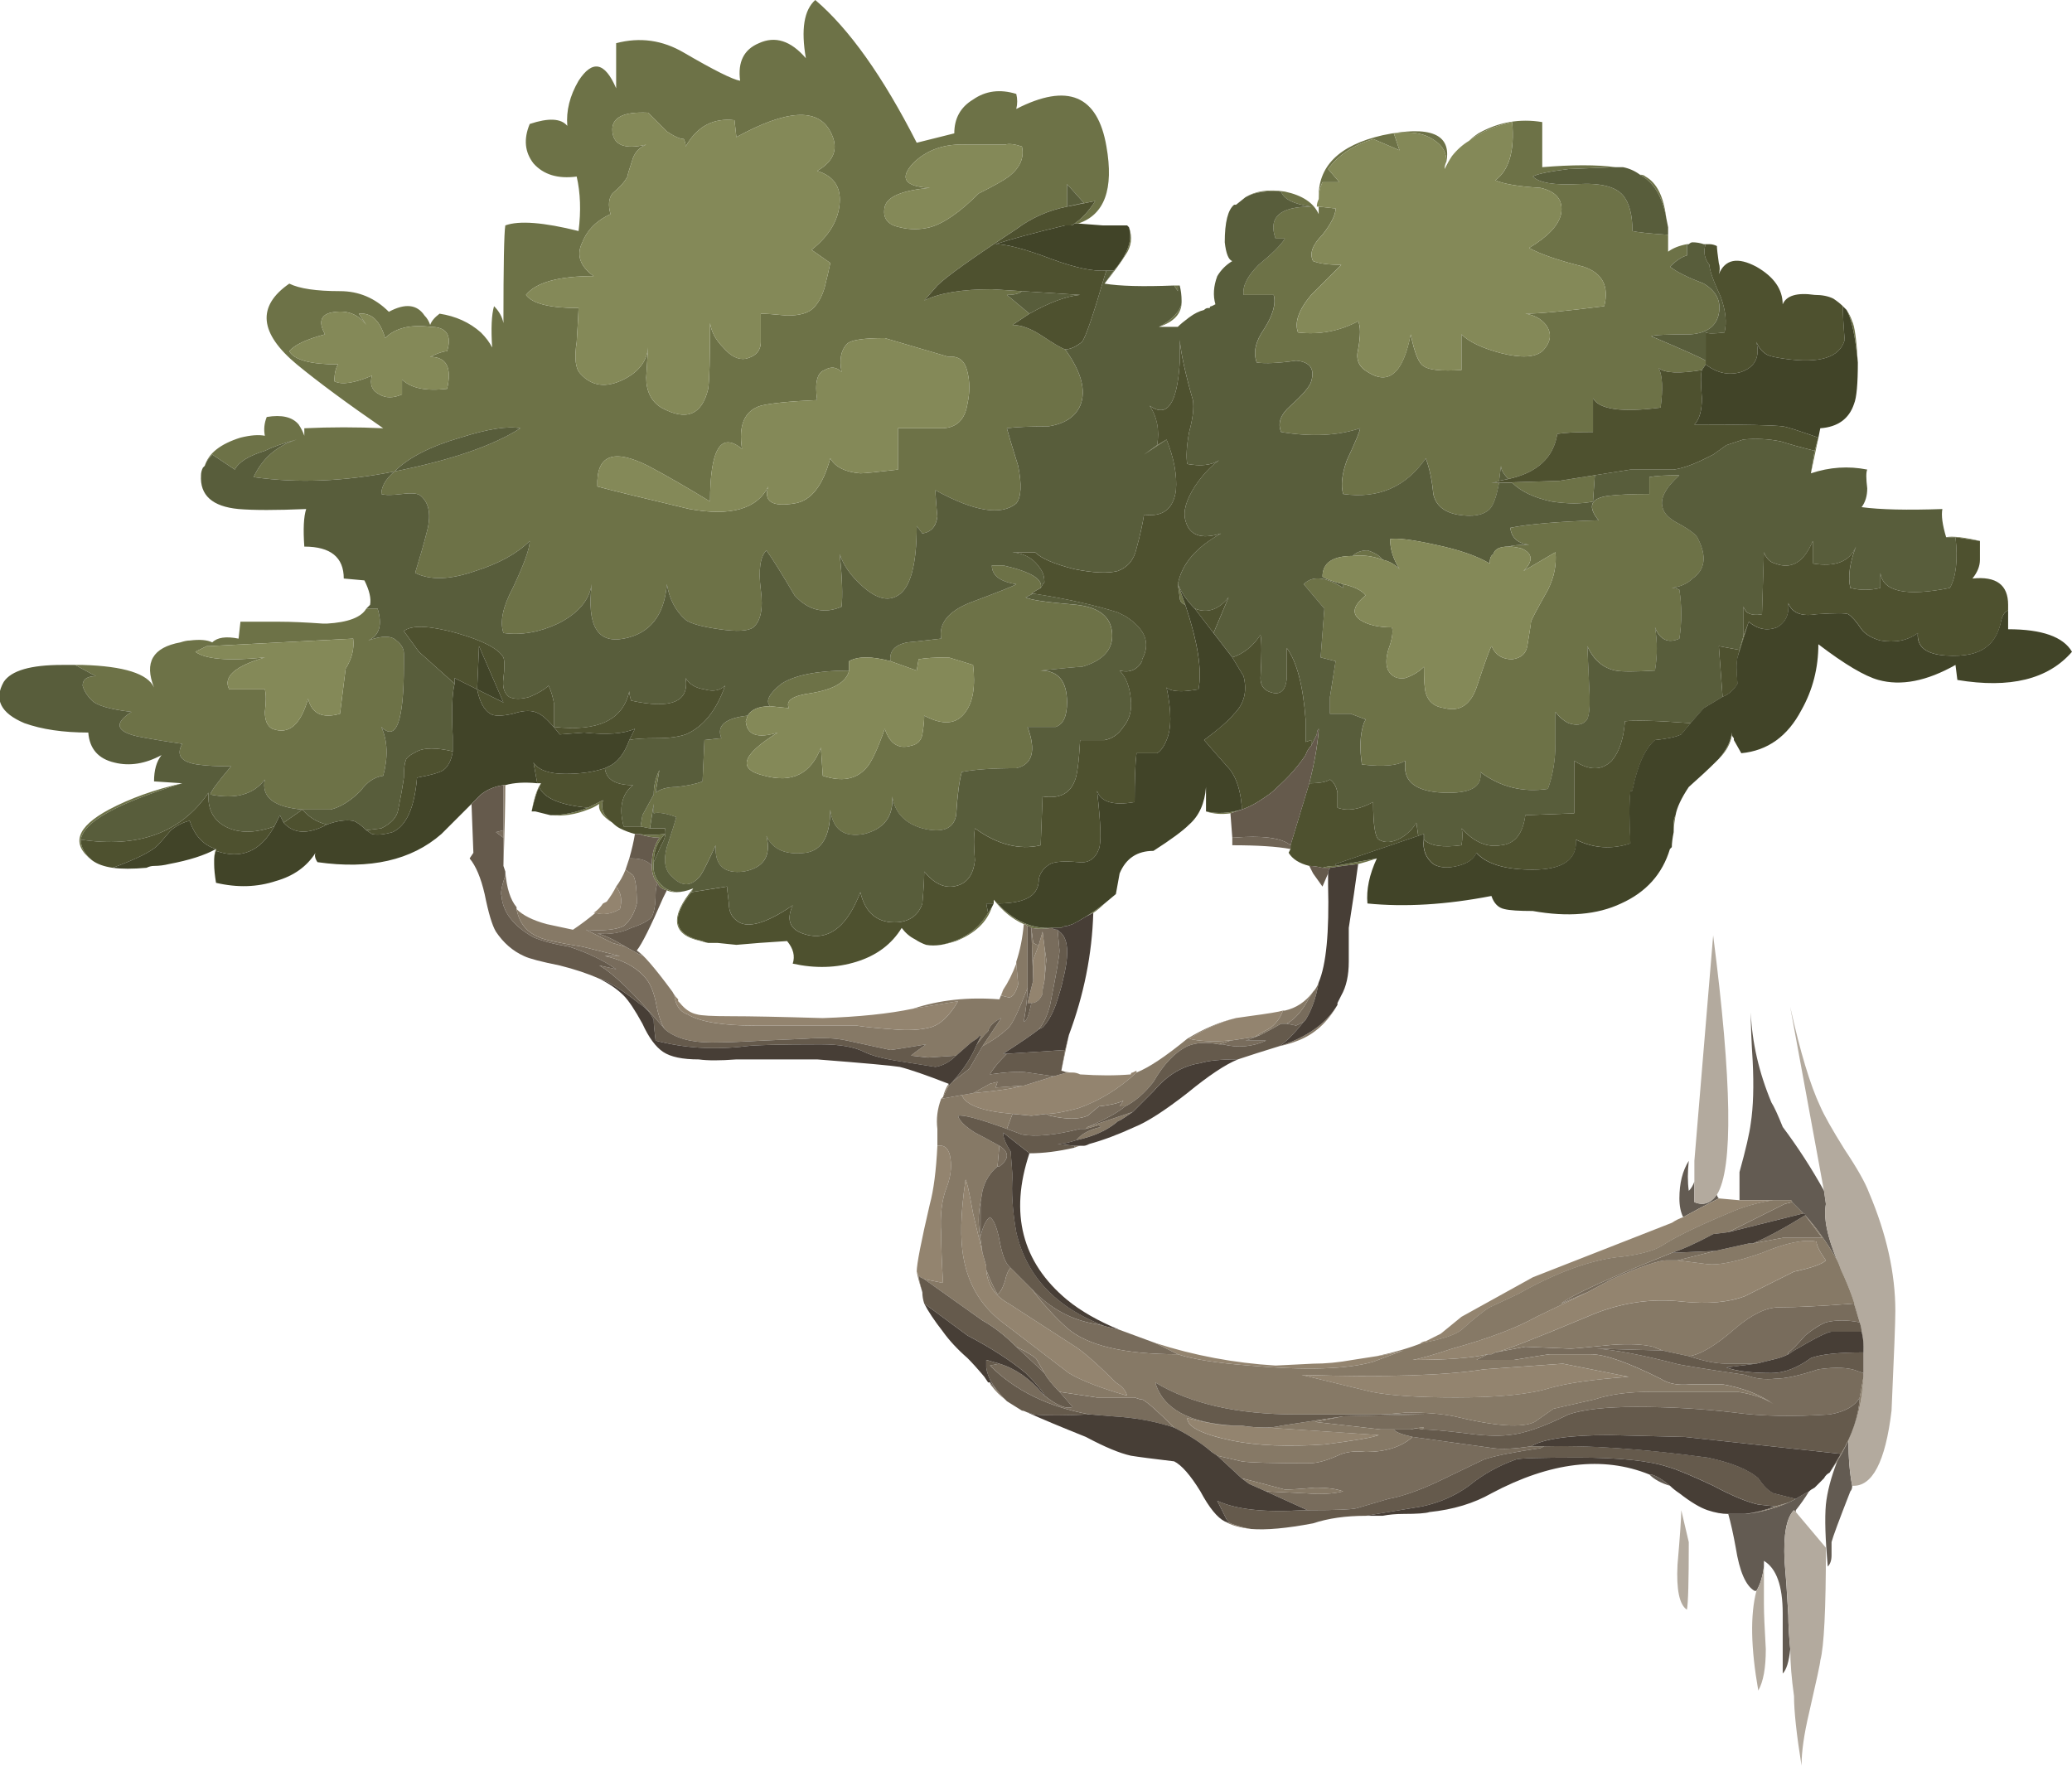 <?xml version="1.0" encoding="iso-8859-1"?>
<!-- Generator: Adobe Illustrator 15.1.0, SVG Export Plug-In . SVG Version: 6.00 Build 0)  -->
<!DOCTYPE svg PUBLIC "-//W3C//DTD SVG 1.1//EN" "http://www.w3.org/Graphics/SVG/1.1/DTD/svg11.dtd">
<svg version="1.1" id="Layer_1" xmlns="http://www.w3.org/2000/svg" xmlns:xlink="http://www.w3.org/1999/xlink" x="0px" y="0px"
	 width="55.15px" height="47px" viewBox="0 0 55.15 47" style="enable-background:new 0 0 55.15 47;" xml:space="preserve">
<g>
	<path style="fill-rule:evenodd;clip-rule:evenodd;fill:#6D7247;" d="M44.4,6.25c0,0.133,0,0.283,0,0.45
		c0.123-0.093,0.29-0.16,0.5-0.2v0.3c-0.134,0.034-0.284,0.133-0.45,0.3c0.166,0.133,0.467,0.283,0.899,0.45
		c0.334,0.2,0.467,0.467,0.4,0.8C45.684,8.683,45.434,8.867,45,8.9c-0.634,0-0.983,0.017-1.05,0.05
		c0.866,0.367,1.35,0.583,1.45,0.65v0.1L45.3,9.85c-0.6,0.1-0.983,0.083-1.149-0.05c0.1,0.2,0.116,0.55,0.05,1.05
		c-1.033,0.133-1.634,0.05-1.8-0.25v0.9c-0.434,0-0.75,0.017-0.95,0.05c-0.101,0.633-0.533,1.034-1.3,1.2
		c-0.134-0.133-0.2-0.25-0.2-0.35l-0.05,0.4c-0.058,0.029-0.124,0.045-0.2,0.05h0.2c-0.067,0.367-0.15,0.6-0.25,0.7
		c-0.167,0.167-0.45,0.217-0.851,0.15c-0.366-0.067-0.583-0.25-0.649-0.55c-0.034-0.367-0.101-0.683-0.2-0.95
		c-0.533,0.767-1.267,1.083-2.2,0.95c-0.066-0.233-0.033-0.533,0.1-0.9c0.233-0.5,0.351-0.783,0.351-0.85
		c-0.601,0.2-1.3,0.233-2.101,0.1c-0.1-0.233-0.017-0.467,0.25-0.7c0.334-0.3,0.517-0.517,0.551-0.65
		c0.1-0.333-0.034-0.517-0.4-0.55c-0.467,0.066-0.816,0.083-1.05,0.05c-0.101-0.267-0.033-0.566,0.2-0.9
		c0.233-0.367,0.316-0.667,0.25-0.9H33.1c-0.033-0.233,0.101-0.5,0.4-0.8c0.366-0.3,0.6-0.533,0.7-0.7h-0.25
		c-0.2-0.567,0.116-0.85,0.95-0.85c-0.467-0.067-0.733-0.2-0.801-0.4C33.7,5.067,33.384,5.117,33.15,5.25
		c0.267-0.167,0.616-0.217,1.05-0.15c0.467,0.1,0.767,0.3,0.899,0.6c0-0.067,0-0.133,0-0.2l0.45,0.05c0,0.167-0.116,0.4-0.35,0.7
		c-0.267,0.267-0.351,0.5-0.25,0.7c0.166,0.066,0.416,0.1,0.75,0.1c-0.134,0.133-0.4,0.4-0.8,0.8c-0.334,0.4-0.45,0.733-0.351,1
		c0.566,0.066,1.101-0.033,1.601-0.3c0.066,0.133,0.066,0.383,0,0.75c-0.067,0.267,0.017,0.467,0.25,0.6
		c0.566,0.367,0.949,0.033,1.149-1c0.101,0.5,0.217,0.783,0.351,0.85c0.133,0.1,0.466,0.133,1,0.1V8.9
		c0.199,0.2,0.55,0.367,1.05,0.5c0.533,0.133,0.899,0.117,1.1-0.05c0.233-0.233,0.267-0.467,0.101-0.7
		c-0.134-0.167-0.317-0.267-0.551-0.3c0.367,0,1.067-0.067,2.101-0.2c0.133-0.533-0.05-0.883-0.55-1.05
		C41.483,6.933,41,6.767,40.7,6.6c0.5-0.3,0.783-0.6,0.85-0.9C41.616,5.333,41.434,5.1,41,5c-0.566-0.033-0.967-0.1-1.2-0.2
		c0.367-0.267,0.517-0.783,0.45-1.55c-0.467,0.1-0.85,0.267-1.15,0.5c0.067-0.067,0.15-0.133,0.25-0.2c0.534-0.3,1.101-0.4,1.7-0.3
		v1.2c0.8-0.067,1.45-0.067,1.95,0L41.75,4.5c-0.533,0.067-0.85,0.133-0.95,0.2c0.167,0.167,0.566,0.233,1.2,0.2
		c0.6-0.033,1,0.067,1.2,0.3c0.166,0.2,0.25,0.517,0.25,0.95C43.583,6.183,43.9,6.217,44.4,6.25z M43.65,4.65
		c0.066,0,0.116,0.017,0.149,0.05c0.3,0.167,0.483,0.533,0.55,1.1C44.25,5.233,44.017,4.85,43.65,4.65z M49.15,8.25
		c0.066,0.1,0.116,0.2,0.149,0.3c0.066,0.133,0.117,0.5,0.15,1.1C49.384,8.95,49.283,8.483,49.15,8.25z M39.9,12.85l1.6-0.05
		l0.95-0.15l-0.05,0.7c-0.301,0.066-0.667,0.066-1.101,0c-0.467-0.1-0.816-0.267-1.05-0.5H39.9z M48.4,11.65l-0.2,0.95l0.1-0.6
		L48.4,11.65z M52.7,14.4l-0.65-0.1H51.8C51.967,14.267,52.267,14.3,52.7,14.4z M46.1,19.55c-0.033,0.233-0.149,0.45-0.35,0.65
		c0.2-0.233,0.316-0.467,0.35-0.7V19.55z M44.6,21.7c-0.03,0.151-0.047,0.293-0.05,0.425c0-0.092,0-0.167,0-0.225
		C44.55,21.833,44.566,21.767,44.6,21.7z M46.25,17.5l0.05-0.2l0.101-0.35l0.149-0.4L46.25,17.5z M35.2,23.1
		c0.1-0.033,0.217-0.05,0.35-0.05l1.101-0.2c-0.2,0.066-0.367,0.117-0.5,0.15c-0.301,0.033-0.551,0.067-0.75,0.1
		C35.333,23.1,35.267,23.1,35.2,23.1z M35.75,15.55c0.3,0.067,0.5,0.167,0.6,0.3c-0.333,0.267-0.383,0.483-0.149,0.65
		c0.2,0.133,0.483,0.2,0.85,0.2c0.033,0.133,0,0.333-0.1,0.6c-0.066,0.233-0.066,0.417,0,0.55c0.1,0.167,0.25,0.233,0.45,0.2
		c0.199-0.066,0.366-0.167,0.5-0.3c0,0.367,0.017,0.6,0.05,0.7c0.066,0.233,0.233,0.367,0.5,0.4c0.399,0.1,0.684-0.083,0.85-0.55
		c0.233-0.7,0.367-1.066,0.4-1.1c0.1,0.233,0.283,0.35,0.55,0.35c0.233-0.033,0.366-0.15,0.4-0.35c0.066-0.4,0.1-0.617,0.1-0.65
		c0-0.033,0.15-0.316,0.45-0.85c0.166-0.333,0.233-0.667,0.2-1l-0.851,0.5c0.267-0.267,0.25-0.467-0.05-0.6
		c-0.134-0.033-0.25-0.05-0.35-0.05c0.1-0.033,0.283-0.05,0.55-0.05c-0.3-0.033-0.467-0.183-0.5-0.45c0.5-0.1,1.283-0.167,2.35-0.2
		c-0.3-0.367-0.217-0.583,0.25-0.65c0.267-0.034,0.634-0.05,1.101-0.05V12.7c0.166-0.034,0.433-0.05,0.8-0.05
		c-0.367,0.333-0.517,0.617-0.45,0.85c0.033,0.167,0.184,0.317,0.45,0.45c0.3,0.167,0.467,0.3,0.5,0.4
		c0.233,0.467,0.184,0.816-0.15,1.05c-0.133,0.133-0.316,0.217-0.55,0.25c0.066,0,0.134,0.017,0.2,0.05
		c0.066,0.433,0.066,0.867,0,1.3c-0.3,0.133-0.517,0.033-0.65-0.3c0.066,0.367,0.066,0.75,0,1.15c-0.533,0.033-0.883,0.033-1.05,0
		c-0.333-0.067-0.583-0.283-0.75-0.65c0,0.033,0.017,0.4,0.05,1.1c0.033,0.534,0,0.833-0.1,0.9c-0.101,0.1-0.25,0.117-0.45,0.05
		c-0.134-0.067-0.25-0.167-0.35-0.3v0.85c0,0.434-0.067,0.833-0.2,1.2c-0.667,0.1-1.267-0.05-1.8-0.45c0.066,0.4-0.267,0.583-1,0.55
		c-0.7-0.033-1.034-0.283-1-0.75v-0.1c-0.2,0.133-0.584,0.167-1.15,0.1c-0.066-0.434-0.05-0.8,0.05-1.1l0.05-0.1L35.95,19H35.4
		v-0.45l0.149-0.95l-0.399-0.1l0.1-1.3l-0.55-0.65c0.233-0.233,0.583-0.2,1.05,0.1V15.55z M36.8,14.9
		c-0.267-0.1-0.533-0.133-0.8-0.1c0.1-0.1,0.233-0.15,0.4-0.15C36.6,14.717,36.733,14.8,36.8,14.9z M35.1,5.3
		c-0.033-0.867,0.534-1.433,1.7-1.7c1.267-0.267,1.834-0.033,1.7,0.7c0-0.233-0.1-0.417-0.3-0.55c-0.267-0.2-0.634-0.267-1.101-0.2
		L37.25,4l-0.7-0.3c-0.533,0.167-0.934,0.433-1.2,0.8l0.301,0.35H35.2C35.134,4.983,35.1,5.133,35.1,5.3z M30.85,8.7
		c0.2-0.1,0.367-0.233,0.5-0.4c0.065-0.097,0.099-0.18,0.101-0.25C31.447,8.351,31.247,8.567,30.85,8.7z M31.25,7.6
		c0.033,0,0.066,0,0.1,0v0.15L31.25,7.6z M29.65,7.2c0.366-0.434,0.5-0.817,0.399-1.15c0.101,0.267,0.066,0.517-0.1,0.75
		c-0.101,0.167-0.283,0.417-0.55,0.75L29.65,7.2z M27.4,8.35l-0.45,0.3c0.233,0,0.5,0.1,0.8,0.3c0.3,0.2,0.5,0.316,0.6,0.35
		c0.434,0.6,0.567,1.1,0.4,1.5c-0.134,0.3-0.417,0.483-0.85,0.55c-0.5,0-0.867,0.017-1.101,0.05c0.034,0.133,0.133,0.467,0.3,1
		c0.101,0.5,0.084,0.833-0.05,1c-0.4,0.333-1.117,0.217-2.15-0.35c0,0.133,0.017,0.367,0.05,0.7c-0.034,0.267-0.167,0.417-0.4,0.45
		L24.4,14c0,1.033-0.167,1.65-0.5,1.85c-0.267,0.167-0.583,0.083-0.95-0.25c-0.3-0.267-0.5-0.55-0.6-0.85
		c0.066,0.633,0.083,1.1,0.05,1.4c-0.467,0.2-0.883,0.1-1.25-0.3c-0.333-0.567-0.583-0.967-0.75-1.2
		c-0.167,0.167-0.217,0.517-0.15,1.05c0.067,0.5,0,0.833-0.2,1c-0.133,0.1-0.433,0.117-0.9,0.05s-0.767-0.15-0.9-0.25
		c-0.267-0.233-0.433-0.55-0.5-0.95c-0.067,0.833-0.45,1.317-1.15,1.45c-0.7,0.133-0.983-0.35-0.85-1.45
		c-0.067,0.434-0.367,0.784-0.9,1.05c-0.5,0.233-0.983,0.316-1.45,0.25c-0.1-0.3-0.017-0.7,0.25-1.2c0.3-0.633,0.45-1.05,0.45-1.25
		c-0.333,0.333-0.817,0.6-1.45,0.8c-0.667,0.233-1.2,0.25-1.6,0.05c0.133-0.433,0.233-0.783,0.3-1.05c0.133-0.467,0.083-0.8-0.15-1
		c-0.067-0.067-0.233-0.083-0.5-0.05c-0.267,0.033-0.45,0.033-0.55,0c0-0.2,0.117-0.4,0.35-0.6c-1.333,0.267-2.583,0.317-3.75,0.15
		c0.233-0.5,0.617-0.833,1.15-1c-0.367,0.1-0.65,0.2-0.85,0.3c-0.433,0.133-0.7,0.3-0.8,0.5l-0.6-0.4c-0.1,0.1-0.167,0.2-0.2,0.3
		c0.1-0.333,0.417-0.583,0.95-0.75c0.267-0.066,0.483-0.083,0.65-0.05c-0.033-0.167-0.017-0.333,0.05-0.5
		c0.4-0.067,0.683,0,0.85,0.2c0.066,0.1,0.117,0.2,0.15,0.3v-0.2c0.7-0.033,1.4-0.033,2.1,0c-0.967-0.667-1.733-1.233-2.3-1.7
		c-1-0.833-1.066-1.55-0.2-2.15c0.267,0.133,0.716,0.2,1.35,0.2c0.5,0,0.934,0.183,1.3,0.55c0.433-0.233,0.75-0.2,0.95,0.1
		c0.067,0.067,0.117,0.15,0.15,0.25c0.033-0.1,0.117-0.2,0.25-0.3c0.433,0.066,0.8,0.233,1.1,0.5c0.133,0.133,0.233,0.267,0.3,0.4
		c-0.033-0.5-0.017-0.867,0.05-1.1c0.133,0.133,0.217,0.283,0.25,0.45c0-1.533,0.017-2.4,0.05-2.6
		c0.367-0.133,1.017-0.083,1.95,0.15c0.067-0.533,0.05-1.017-0.05-1.45c-0.5,0.066-0.883-0.05-1.15-0.35
		c-0.233-0.3-0.267-0.65-0.1-1.05c0.5-0.167,0.833-0.15,1,0.05c-0.033-0.4,0.066-0.8,0.3-1.2c0.367-0.566,0.7-0.5,1,0.2v-1.2
		c0.633-0.167,1.233-0.083,1.8,0.25c0.8,0.467,1.3,0.717,1.5,0.75c-0.067-0.5,0.1-0.833,0.5-1c0.433-0.2,0.85-0.066,1.25,0.4
		C21.317,0.783,21.4,0.267,21.7,0c0.9,0.767,1.8,2.033,2.7,3.8l1-0.25c0-0.4,0.167-0.7,0.5-0.9c0.333-0.233,0.717-0.283,1.15-0.15
		c0.033,0.133,0.033,0.267,0,0.4c1.367-0.7,2.167-0.367,2.4,1c0.2,1.133-0.05,1.817-0.75,2.05H28.6c0.2-0.133,0.384-0.333,0.551-0.6
		L28.4,5.5l0.449-0.1L28.4,4.9v0.6c-0.5,0.1-0.95,0.3-1.351,0.6c-1.167,0.767-1.867,1.267-2.1,1.5L24.6,8c0.4-0.2,1-0.3,1.8-0.3
		l0.8,0.05c-0.066,0.067-0.2,0.1-0.4,0.1L27.4,8.35z M8.05,21.55c-0.767-0.066-1.1-0.333-1-0.8c-0.3,0.4-0.783,0.533-1.45,0.4
		c0-0.066,0.183-0.316,0.55-0.75c-0.367,0-0.667-0.017-0.9-0.05c-0.433-0.067-0.567-0.25-0.4-0.55c-0.467-0.066-0.867-0.133-1.2-0.2
		c-0.566-0.133-0.617-0.35-0.15-0.65c-0.567-0.067-0.917-0.167-1.05-0.3s-0.217-0.267-0.25-0.4C2.2,18.083,2.317,18,2.55,18L2,17.7
		c0.067,0,0.133,0,0.2,0c1.1,0.033,1.733,0.233,1.9,0.6c-0.267-0.667-0.033-1.066,0.7-1.2c0.1-0.033,0.184-0.05,0.25-0.05
		c0.267-0.033,0.467-0.017,0.6,0.05c0.133-0.133,0.367-0.167,0.7-0.1l0.05-0.45c0.1,0,0.25,0,0.45,0h0.6
		c0.3,0,0.683,0.017,1.15,0.05h0.1c0.566-0.033,0.917-0.167,1.05-0.4h0.3c0.133,0.433,0.05,0.716-0.25,0.85
		c0.367-0.133,0.617-0.133,0.75,0c0.133,0.1,0.2,0.217,0.2,0.35v0.3c0,1.5-0.2,2.05-0.6,1.65c0.167,0.367,0.184,0.8,0.05,1.3
		c-0.233,0.033-0.434,0.167-0.6,0.4c-0.267,0.267-0.533,0.434-0.8,0.5H8.05z M20.5,18.8c-0.133-0.133-0.033-0.333,0.3-0.6
		c0.367-0.233,0.967-0.35,1.8-0.35c-0.067,0.3-0.4,0.5-1,0.6c-0.5,0.066-0.7,0.2-0.6,0.4L20.5,18.8z M19.9,19.05l-0.05,0.15
		c0.033,0.367,0.316,0.466,0.85,0.3c-0.967,0.6-1.083,0.983-0.35,1.15c0.733,0.2,1.233-0.05,1.5-0.75l0.05,0.75
		c0.5,0.167,0.883,0.1,1.15-0.2c0.133-0.133,0.3-0.483,0.5-1.05c0.133,0.4,0.367,0.55,0.7,0.45c0.167-0.033,0.267-0.133,0.3-0.3
		c0.034-0.2,0.05-0.367,0.05-0.5c0.5,0.267,0.867,0.233,1.1-0.1c0.2-0.267,0.267-0.684,0.2-1.25l-0.65-0.2
		c-0.367,0-0.633,0.017-0.8,0.05l-0.05,0.3l-0.7-0.25c-0.034-0.267,0.117-0.434,0.45-0.5c0.033,0,0.333-0.033,0.9-0.1
		c-0.066-0.4,0.184-0.717,0.75-0.95c0.8-0.3,1.217-0.466,1.25-0.5c-0.433-0.066-0.65-0.233-0.65-0.5h0.3
		c0.733,0.167,1.066,0.367,1,0.6c-0.066,0.033-0.15,0.083-0.25,0.15h0.05c-0.066,0.034-0.134,0.067-0.2,0.1
		c0.101,0.067,0.55,0.133,1.351,0.2c0.6,0.066,0.916,0.316,0.949,0.75c0.034,0.433-0.233,0.733-0.8,0.9c-0.1,0-0.467,0.033-1.1,0.1
		c0.467,0,0.7,0.283,0.7,0.85c0,0.367-0.101,0.583-0.301,0.65c-0.267,0-0.517,0-0.75,0c0.233,0.633,0.134,1-0.3,1.1
		c-0.633,0-1.117,0.033-1.45,0.1c-0.067,0.233-0.117,0.617-0.15,1.15c-0.067,0.367-0.367,0.483-0.9,0.35
		c-0.466-0.133-0.733-0.417-0.8-0.85c0.033,0.533-0.217,0.867-0.75,1c-0.533,0.1-0.833-0.117-0.9-0.65c0,0.7-0.217,1.083-0.65,1.15
		c-0.534,0.066-0.883-0.083-1.05-0.45c0.133,0.533-0.066,0.85-0.6,0.95c-0.533,0.066-0.783-0.167-0.75-0.7
		c-0.2,0.433-0.333,0.7-0.4,0.8c-0.233,0.3-0.483,0.317-0.75,0.05c-0.2-0.167-0.25-0.434-0.15-0.8c0.133-0.4,0.217-0.667,0.25-0.8
		c-0.267-0.1-0.467-0.133-0.6-0.1V21.4l-0.1,0.65L17.05,22l0.05-0.3l0.3-0.55c0-0.233,0.05-0.45,0.15-0.65l-0.1,0.6
		c0.133-0.1,0.316-0.15,0.55-0.15c0.3-0.034,0.533-0.083,0.7-0.15l0.05-1.1l0.45-0.05C19.067,19.317,19.3,19.117,19.9,19.05z
		 M30.8,11.85l0.25-0.15l-0.6,0.4L30.8,11.85z M26.85,4.7c0.3-0.233,0.417-0.5,0.35-0.8c-0.2-0.066-0.35-0.083-0.45-0.05h-1
		c-0.6-0.033-1.083,0.133-1.45,0.5c-0.367,0.4-0.216,0.617,0.45,0.65c-0.733,0.067-1.133,0.233-1.2,0.5
		c-0.066,0.3,0.067,0.483,0.4,0.55c0.267,0.067,0.533,0.067,0.8,0c0.367-0.1,0.8-0.4,1.3-0.9C26.45,4.95,26.717,4.8,26.85,4.7z
		 M21.75,4.55c0.467-0.267,0.583-0.617,0.35-1.05c-0.333-0.633-1.167-0.583-2.5,0.15L19.55,3.2c-0.566-0.067-1,0.167-1.3,0.7
		c0-0.066-0.017-0.133-0.05-0.2c-0.1,0-0.25-0.067-0.45-0.2L17.25,3c-0.667-0.033-0.983,0.133-0.95,0.5
		c0.034,0.367,0.333,0.483,0.9,0.35c-0.167,0.066-0.284,0.183-0.35,0.35c-0.1,0.3-0.15,0.466-0.15,0.5
		c-0.067,0.133-0.2,0.283-0.4,0.45c-0.1,0.133-0.117,0.317-0.05,0.55c-0.367,0.167-0.617,0.417-0.75,0.75
		c-0.167,0.333-0.067,0.633,0.3,0.9c-0.933,0-1.533,0.167-1.8,0.5c0.167,0.233,0.633,0.35,1.4,0.35c0,0.066-0.017,0.367-0.05,0.9
		c-0.067,0.433-0.033,0.717,0.1,0.85c0.3,0.333,0.683,0.383,1.15,0.15c0.4-0.2,0.617-0.483,0.65-0.85l-0.05,0.8
		c0,0.367,0.133,0.633,0.4,0.8c0.667,0.367,1.083,0.2,1.25-0.5c0.033-0.233,0.05-0.817,0.05-1.75c0.033,0.233,0.15,0.45,0.35,0.65
		c0.2,0.233,0.4,0.333,0.6,0.3c0.267-0.066,0.4-0.216,0.4-0.45c0-0.333,0-0.583,0-0.75c0.133,0,0.367,0.017,0.7,0.05
		c0.333,0,0.566-0.066,0.7-0.2s0.233-0.317,0.3-0.55C22.017,7.383,22.067,7.167,22.1,7l-0.5-0.35c0.467-0.367,0.717-0.783,0.75-1.25
		C22.383,4.967,22.183,4.683,21.75,4.55z M21.95,9.85c-0.2,0.066-0.267,0.333-0.2,0.8c-0.733,0.033-1.233,0.083-1.5,0.15
		c-0.433,0.133-0.6,0.517-0.5,1.15c-0.567-0.467-0.85,0-0.85,1.4c-0.6-0.367-1.15-0.684-1.65-0.95
		c-0.933-0.467-1.383-0.283-1.35,0.55c0.367,0.1,1.184,0.3,2.45,0.6c1.1,0.2,1.8,0,2.1-0.6c-0.133,0.4,0.1,0.55,0.7,0.45
		c0.434-0.066,0.75-0.467,0.95-1.2c0.133,0.233,0.4,0.367,0.8,0.4c0.1,0,0.434-0.033,1-0.1v-1.1c0.067,0,0.45,0,1.15,0
		c0.4,0,0.633-0.217,0.7-0.65c0.067-0.3,0.067-0.583,0-0.85c-0.067-0.3-0.233-0.433-0.5-0.4L23.55,9c-0.566,0-0.9,0.05-1,0.15
		c-0.167,0.167-0.216,0.417-0.15,0.75C22.267,9.767,22.117,9.75,21.95,9.85z M18,23.75c-0.1,0-0.183-0.017-0.25-0.05
		c-0.133-0.034-0.217-0.1-0.25-0.2c-0.1-0.1-0.15-0.25-0.15-0.45V23c0-0.267,0.066-0.5,0.2-0.7c-0.167,0-0.35-0.033-0.55-0.1
		c0.2,0.033,0.433,0.033,0.7,0c-0.2,0.2-0.3,0.45-0.3,0.75c-0.033,0.267,0.05,0.483,0.25,0.65C17.717,23.667,17.833,23.717,18,23.75
		z M18.85,25.1c-0.063-0.01-0.13-0.026-0.2-0.05c-0.767-0.166-0.833-0.633-0.2-1.4l-0.05,0.1c-0.566,0.7-0.467,1.134,0.3,1.3
		C18.746,25.073,18.796,25.09,18.85,25.1z M31.35,15.55l0.2,0.55c-0.1-0.033-0.149-0.1-0.149-0.2L31.35,15.55z M27.25,24.6
		c-0.3-0.133-0.567-0.35-0.8-0.649l0.1,0.1c0.434,0.467,0.917,0.684,1.45,0.65c-0.2,0.033-0.384,0.033-0.55,0
		c-0.033-0.033-0.066-0.05-0.101-0.05C27.316,24.616,27.283,24.6,27.25,24.6z M26.4,24.15c-0.133,0.399-0.45,0.699-0.95,0.899
		c-0.144,0.048-0.277,0.081-0.4,0.101c0.062-0.013,0.128-0.03,0.2-0.051c0.467-0.133,0.817-0.399,1.05-0.8L26.4,24.15z M29.4,24.05
		C29.3,24.15,29.2,24.233,29.1,24.3c-0.071,0.036-0.138,0.069-0.199,0.101C29.059,24.303,29.225,24.187,29.4,24.05z M33.05,21.55
		c-0.1,0.034-0.2,0.067-0.3,0.1c-0.233,0.033-0.45,0.017-0.65-0.05C32.4,21.667,32.717,21.65,33.05,21.55z M10.25,9
		c-0.133-0.467-0.367-0.683-0.7-0.65l0.2,0.3c-0.2-0.267-0.467-0.383-0.8-0.35c-0.4,0.034-0.5,0.233-0.3,0.6
		C8.15,9.033,7.833,9.183,7.7,9.35C7.833,9.583,8.267,9.7,9,9.7c-0.067,0.1-0.1,0.25-0.1,0.45c0.2,0.1,0.533,0.05,1-0.15
		c-0.066,0.233,0,0.4,0.2,0.5c0.167,0.1,0.367,0.1,0.6,0v-0.4c0.233,0.233,0.633,0.316,1.2,0.25c0.133-0.567-0.017-0.85-0.45-0.85
		c0.2-0.1,0.35-0.15,0.45-0.15c0.133-0.434-0.017-0.65-0.45-0.65C10.917,8.633,10.517,8.733,10.25,9z M10.5,12.55
		c1.5-0.3,2.617-0.683,3.35-1.15c-0.333-0.066-0.867,0.017-1.6,0.25C11.45,11.883,10.867,12.183,10.5,12.55z M5.5,17.2l-0.3,0.15
		c0.267,0.2,0.883,0.25,1.85,0.15c-0.8,0.233-1.117,0.517-0.95,0.85h0.95c0.034,0.133,0.034,0.333,0,0.6
		c0,0.233,0.067,0.383,0.2,0.45C7.683,19.567,8,19.3,8.2,18.6C8.3,19,8.583,19.133,9.05,19l0.15-1.2
		c0.167-0.267,0.233-0.533,0.2-0.8l-3.85,0.2H5.5z M2.15,22.35c0,0.2,0.1,0.383,0.3,0.55c-0.567-0.433-0.417-0.883,0.45-1.35
		c0.567-0.3,1.217-0.533,1.95-0.7C3.117,21.383,2.217,21.883,2.15,22.35z M5.75,22.6v0.05c-0.029,0.059-0.046,0.133-0.05,0.225
		C5.703,22.752,5.72,22.661,5.75,22.6z M14.15,21.6c0.067-0.367,0.15-0.617,0.25-0.75l-0.05,0.1
		C14.283,21.083,14.217,21.3,14.15,21.6z M16.3,21.9c-0.267-0.167-0.383-0.333-0.35-0.5c-0.1,0.067-0.2,0.117-0.3,0.15
		c-0.333,0.133-0.667,0.184-1,0.15c0.333,0,0.667-0.067,1-0.2l0.4-0.2C15.983,21.533,16.067,21.733,16.3,21.9z"/>
	<path style="fill-rule:evenodd;clip-rule:evenodd;fill:#585D3B;" d="M45.4,6.5c-0.067,0.2-0.034,0.383,0.1,0.55
		c0,0.133,0.1,0.417,0.3,0.85c0.134,0.367,0.167,0.684,0.101,0.95c-0.267,0.033-0.434,0.033-0.5,0V9.6
		c-0.101-0.067-0.584-0.283-1.45-0.65C44.017,8.917,44.366,8.9,45,8.9c0.434-0.033,0.684-0.217,0.75-0.55
		c0.066-0.333-0.066-0.6-0.4-0.8c-0.433-0.167-0.733-0.316-0.899-0.45c0.166-0.167,0.316-0.267,0.45-0.3V6.5h0.05
		c0.033-0.033,0.066-0.05,0.1-0.05c0.101,0,0.2,0.017,0.3,0.05H45.4z M44.35,5.8L44.4,6.05c0,0.067,0,0.133,0,0.2
		c-0.5-0.033-0.817-0.067-0.95-0.1c0-0.433-0.084-0.75-0.25-0.95C43,4.967,42.6,4.867,42,4.9c-0.634,0.033-1.033-0.033-1.2-0.2
		c0.101-0.067,0.417-0.133,0.95-0.2L43,4.45h0.2c0.166,0.033,0.316,0.1,0.45,0.2C44.017,4.85,44.25,5.233,44.35,5.8z M37.75,22.25
		L37.7,21.9c-0.101,0.167-0.233,0.3-0.4,0.4c-0.233,0.133-0.434,0.15-0.6,0.05c-0.101-0.067-0.15-0.4-0.15-1
		c-0.366,0.2-0.684,0.25-0.95,0.15c0-0.2,0-0.333,0-0.4c-0.033-0.167-0.1-0.283-0.199-0.35c-0.101,0.067-0.284,0.1-0.551,0.1
		c0.134-0.533,0.217-1,0.25-1.4V19.4c-0.033,0.033-0.05,0.083-0.05,0.15l-0.149,0.3V19.7l-0.15,0.05v-0.6
		c-0.066-0.9-0.233-1.533-0.5-1.9c0,0.133,0,0.4,0,0.8c-0.033,0.367-0.2,0.483-0.5,0.35c-0.134-0.066-0.2-0.183-0.2-0.35
		c0.033-0.6,0.033-0.983,0-1.15c-0.2,0.3-0.45,0.5-0.75,0.6l-0.5-0.65l0.4-0.95c-0.267,0.333-0.566,0.434-0.9,0.3
		c-0.2-0.2-0.35-0.417-0.45-0.65c0.101-0.533,0.483-0.983,1.15-1.35c-0.533,0.167-0.85,0.05-0.95-0.35
		c-0.066-0.233,0.017-0.533,0.25-0.9c0.2-0.3,0.417-0.534,0.65-0.7c-0.2,0.133-0.483,0.167-0.851,0.1
		c-0.033-0.2-0.017-0.483,0.051-0.85c0.1-0.367,0.133-0.65,0.1-0.85c-0.2-0.7-0.316-1.233-0.35-1.6v0.6
		c-0.067,1.1-0.334,1.483-0.801,1.15c0.2,0.3,0.267,0.65,0.2,1.05l-0.35,0.25l0.6-0.4c0.2,0.5,0.283,0.95,0.25,1.35
		c-0.066,0.5-0.35,0.717-0.85,0.65c-0.033,0.233-0.101,0.533-0.2,0.9c-0.066,0.3-0.233,0.5-0.5,0.6
		c-0.267,0.066-0.65,0.05-1.15-0.05c-0.533-0.133-0.883-0.283-1.05-0.45h-0.6c0.333,0.033,0.583,0.183,0.75,0.45
		c0.066,0.1,0.1,0.217,0.1,0.35c-0.033,0.033-0.066,0.083-0.1,0.15c0.066-0.233-0.267-0.433-1-0.6h-0.3
		c0,0.267,0.217,0.434,0.65,0.5c-0.033,0.034-0.45,0.2-1.25,0.5c-0.566,0.233-0.816,0.55-0.75,0.95c-0.566,0.067-0.867,0.1-0.9,0.1
		c-0.333,0.066-0.483,0.233-0.45,0.5c-0.5-0.133-0.867-0.133-1.1,0v0.25c-0.833,0-1.434,0.117-1.8,0.35
		c-0.333,0.267-0.433,0.466-0.3,0.6c-0.3,0-0.5,0.083-0.6,0.25c-0.6,0.067-0.833,0.267-0.7,0.6l-0.45,0.05l-0.05,1.1
		c-0.167,0.067-0.4,0.117-0.7,0.15c-0.233,0-0.417,0.05-0.55,0.15l0.1-0.6c-0.1,0.2-0.15,0.417-0.15,0.65l-0.3,0.55L17.05,22H16.6
		c-0.133-0.5-0.05-0.867,0.25-1.1c-0.467,0-0.717-0.15-0.75-0.45l0.1-0.05c0.233-0.1,0.417-0.333,0.55-0.7
		c0.133-0.034,0.383-0.05,0.75-0.05c0.3,0,0.55-0.033,0.75-0.1c0.467-0.2,0.817-0.633,1.05-1.3c-0.133,0.133-0.316,0.167-0.55,0.1
		c-0.233-0.033-0.4-0.133-0.5-0.3c0.1,0.633-0.383,0.833-1.45,0.6c-0.033-0.1-0.05-0.183-0.05-0.25c-0.167,0.767-0.833,1.083-2,0.95
		c0-0.267,0-0.467,0-0.6c-0.033-0.2-0.083-0.367-0.15-0.5c-0.1,0.1-0.267,0.2-0.5,0.3c-0.233,0.067-0.417,0.067-0.55,0
		c-0.133-0.1-0.183-0.267-0.15-0.5c0.033-0.267,0.033-0.45,0-0.55c-0.133-0.233-0.55-0.45-1.25-0.65c-0.733-0.2-1.2-0.217-1.4-0.05
		l0.4,0.55l0.95,0.85c-0.067,0.267-0.083,0.733-0.05,1.4V20c-0.433-0.1-0.75-0.1-0.95,0c-0.2,0.1-0.3,0.183-0.3,0.25
		c-0.033,0.067-0.05,0.217-0.05,0.45c-0.033,0.233-0.083,0.517-0.15,0.85c-0.033,0.2-0.184,0.367-0.45,0.5l-0.4,0.05
		c-0.133-0.133-0.25-0.217-0.35-0.25c-0.2-0.033-0.433,0-0.7,0.1c-0.267-0.067-0.483-0.2-0.65-0.4H8.8
		c0.267-0.066,0.534-0.233,0.8-0.5c0.167-0.233,0.367-0.367,0.6-0.4c0.133-0.5,0.117-0.933-0.05-1.3c0.4,0.4,0.6-0.15,0.6-1.65v-0.3
		c0-0.133-0.067-0.25-0.2-0.35c-0.133-0.133-0.383-0.133-0.75,0c0.3-0.133,0.383-0.417,0.25-0.85h-0.3
		c0.033-0.034,0.067-0.067,0.1-0.1c0.033-0.167-0.017-0.383-0.15-0.65L9.15,15.4c0-0.566-0.35-0.85-1.05-0.85
		c-0.033-0.466-0.017-0.8,0.05-1c-0.8,0.034-1.4,0.034-1.8,0c-0.7-0.066-1.033-0.367-1-0.9c0-0.066,0.017-0.133,0.05-0.2l0.05-0.05
		c0.033-0.1,0.1-0.2,0.2-0.3l0.6,0.4c0.1-0.2,0.367-0.367,0.8-0.5c0.2-0.1,0.483-0.2,0.85-0.3c-0.533,0.167-0.917,0.5-1.15,1
		c1.167,0.167,2.417,0.117,3.75-0.15c-0.233,0.2-0.35,0.4-0.35,0.6c0.1,0.033,0.283,0.033,0.55,0c0.267-0.033,0.433-0.017,0.5,0.05
		c0.233,0.2,0.283,0.533,0.15,1c-0.067,0.267-0.167,0.617-0.3,1.05c0.4,0.2,0.934,0.183,1.6-0.05c0.633-0.2,1.117-0.467,1.45-0.8
		c0,0.2-0.15,0.617-0.45,1.25c-0.267,0.5-0.35,0.9-0.25,1.2c0.467,0.066,0.95-0.017,1.45-0.25c0.533-0.267,0.833-0.617,0.9-1.05
		c-0.133,1.1,0.15,1.583,0.85,1.45c0.7-0.133,1.083-0.617,1.15-1.45c0.067,0.4,0.233,0.717,0.5,0.95c0.133,0.1,0.433,0.183,0.9,0.25
		s0.767,0.05,0.9-0.05c0.2-0.167,0.267-0.5,0.2-1c-0.067-0.534-0.017-0.883,0.15-1.05c0.167,0.233,0.417,0.633,0.75,1.2
		c0.367,0.4,0.783,0.5,1.25,0.3c0.033-0.3,0.017-0.767-0.05-1.4c0.1,0.3,0.3,0.583,0.6,0.85c0.367,0.333,0.683,0.417,0.95,0.25
		c0.333-0.2,0.5-0.817,0.5-1.85l0.15,0.2c0.233-0.034,0.367-0.184,0.4-0.45c-0.034-0.333-0.05-0.567-0.05-0.7
		c1.033,0.567,1.75,0.684,2.15,0.35c0.134-0.167,0.15-0.5,0.05-1c-0.167-0.533-0.266-0.867-0.3-1c0.233-0.033,0.601-0.05,1.101-0.05
		c0.433-0.067,0.716-0.25,0.85-0.55c0.167-0.4,0.033-0.9-0.4-1.5c0.134,0,0.284-0.066,0.45-0.2C28.9,8.967,29.1,8.383,29.4,7.35
		l0.05-0.15h0.2L29.4,7.55c0.399,0.067,1.017,0.083,1.85,0.05l0.1,0.15V7.6H31.4c0.033,0.133,0.05,0.267,0.05,0.4v0.05
		c-0.002,0.07-0.035,0.153-0.101,0.25c-0.133,0.167-0.3,0.3-0.5,0.4h0.5c0.067-0.067,0.167-0.15,0.301-0.25
		c0.133-0.1,0.267-0.167,0.399-0.2c0.033-0.033,0.066-0.05,0.101-0.05h0.05c0-0.034,0.017-0.05,0.05-0.05l0.1-0.05
		C32.283,7.867,32.3,7.617,32.4,7.35c0.1-0.167,0.233-0.3,0.399-0.4c-0.1-0.034-0.166-0.2-0.2-0.5c0-0.534,0.084-0.867,0.25-1H32.9
		l0.25-0.2C33.384,5.117,33.7,5.067,34.1,5.1c0.067,0.2,0.334,0.333,0.801,0.4c-0.834,0-1.15,0.283-0.95,0.85h0.25
		c-0.101,0.167-0.334,0.4-0.7,0.7c-0.3,0.3-0.434,0.567-0.4,0.8H33.9c0.066,0.233-0.017,0.533-0.25,0.9
		c-0.233,0.333-0.301,0.633-0.2,0.9c0.233,0.033,0.583,0.017,1.05-0.05c0.366,0.033,0.5,0.217,0.4,0.55
		c-0.034,0.133-0.217,0.35-0.551,0.65c-0.267,0.233-0.35,0.467-0.25,0.7c0.801,0.133,1.5,0.1,2.101-0.1
		c0,0.067-0.117,0.35-0.351,0.85c-0.133,0.367-0.166,0.667-0.1,0.9c0.934,0.133,1.667-0.183,2.2-0.95
		c0.1,0.267,0.166,0.583,0.2,0.95c0.066,0.3,0.283,0.483,0.649,0.55c0.4,0.066,0.684,0.017,0.851-0.15c0.1-0.1,0.183-0.333,0.25-0.7
		h0.35c0.233,0.233,0.583,0.4,1.05,0.5c0.434,0.066,0.8,0.066,1.101,0l0.05-0.7l0.95-0.15h1.149c0.233-0.033,0.517-0.133,0.851-0.3
		l0.199-0.1l0.351-0.25l0.45-0.15c0.333-0.034,0.666-0.017,1,0.05C47.6,11.817,47.9,11.9,48.3,12l-0.1,0.6c0.5-0.167,1-0.2,1.5-0.1
		c-0.033,0.067-0.033,0.233,0,0.5c0,0.2-0.05,0.367-0.15,0.5c0.5,0.067,1.217,0.083,2.15,0.05c-0.033,0.167,0,0.417,0.1,0.75h0.25
		c0.066,0.6,0.017,1.05-0.149,1.35c-1.167,0.233-1.784,0.1-1.851-0.4v0.4c-0.267,0.067-0.533,0.067-0.8,0
		c-0.066-0.3-0.017-0.667,0.15-1.1c-0.167,0.4-0.551,0.55-1.15,0.45v-0.6c-0.233,0.567-0.566,0.767-1,0.6
		c-0.134-0.033-0.233-0.133-0.3-0.3l-0.05,1.65c-0.167,0.033-0.301,0.017-0.4-0.05c-0.033-0.033-0.066-0.083-0.1-0.15v0.8L46.3,17.3
		l-0.55-0.1l0.1,1.35l-0.5,0.3L45,19.25c-0.9-0.067-1.483-0.083-1.75-0.05c-0.033,0.466-0.15,0.816-0.35,1.05
		c-0.267,0.267-0.601,0.267-1,0v1.4L40.6,21.7c-0.066,0.5-0.283,0.767-0.649,0.8c-0.367,0.067-0.717-0.083-1.05-0.45
		c0.033,0.1,0.033,0.25,0,0.45c-0.5,0.067-0.834,0.017-1-0.15V22.2L37.75,22.25z M40.15,12.75L39.9,12.8l0.05-0.4
		C39.95,12.5,40.017,12.617,40.15,12.75z M40.15,14.55c-0.233,0-0.367,0.067-0.4,0.2c-0.066,0.033-0.1,0.117-0.1,0.25
		c-0.334-0.2-0.817-0.367-1.45-0.5c-0.601-0.133-1-0.183-1.2-0.15c0,0.267,0.083,0.533,0.25,0.8c-0.134-0.133-0.283-0.217-0.45-0.25
		c-0.066-0.1-0.2-0.183-0.399-0.25c-0.167,0-0.301,0.05-0.4,0.15c-0.533,0-0.8,0.184-0.8,0.55c0.1,0.066,0.283,0.133,0.55,0.2v0.1
		c-0.467-0.3-0.816-0.333-1.05-0.1l0.55,0.65l-0.1,1.3l0.399,0.1L35.4,18.55V19h0.55l0.399,0.15l-0.05,0.1
		c-0.1,0.3-0.116,0.667-0.05,1.1c0.566,0.066,0.95,0.033,1.15-0.1v0.1c-0.034,0.467,0.3,0.717,1,0.75c0.733,0.033,1.066-0.15,1-0.55
		c0.533,0.4,1.133,0.55,1.8,0.45c0.133-0.367,0.2-0.767,0.2-1.2v-0.85c0.1,0.133,0.216,0.233,0.35,0.3
		c0.2,0.067,0.35,0.05,0.45-0.05c0.1-0.067,0.133-0.367,0.1-0.9c-0.033-0.7-0.05-1.066-0.05-1.1c0.167,0.367,0.417,0.583,0.75,0.65
		c0.167,0.033,0.517,0.033,1.05,0c0.066-0.4,0.066-0.783,0-1.15c0.134,0.333,0.351,0.433,0.65,0.3c0.066-0.433,0.066-0.867,0-1.3
		c-0.066-0.034-0.134-0.05-0.2-0.05c0.233-0.033,0.417-0.117,0.55-0.25c0.334-0.233,0.384-0.583,0.15-1.05
		c-0.033-0.1-0.2-0.233-0.5-0.4c-0.267-0.133-0.417-0.284-0.45-0.45c-0.066-0.233,0.083-0.517,0.45-0.85
		c-0.367,0-0.634,0.017-0.8,0.05v0.45c-0.467,0-0.834,0.017-1.101,0.05c-0.467,0.066-0.55,0.283-0.25,0.65
		c-1.066,0.033-1.85,0.1-2.35,0.2c0.033,0.267,0.2,0.417,0.5,0.45C40.434,14.5,40.25,14.517,40.15,14.55z M28.4,5.5V4.9l0.449,0.5
		L28.4,5.5z M27.2,7.75l1.55,0.1c-0.366,0.033-0.816,0.2-1.35,0.5L26.8,7.85C27,7.85,27.134,7.817,27.2,7.75z M27.5,15.8
		c0.866,0.133,1.616,0.3,2.25,0.5l0.2,0.1c0.533,0.333,0.684,0.717,0.45,1.15v0.05c-0.134,0.233-0.334,0.316-0.601,0.25
		c0.167,0.167,0.267,0.417,0.3,0.75c0.034,0.3-0.033,0.55-0.199,0.75c-0.134,0.2-0.301,0.316-0.5,0.35c-0.233,0-0.45,0-0.65,0
		c-0.033,0.6-0.083,0.966-0.15,1.1c-0.133,0.333-0.416,0.467-0.85,0.4l-0.05,1.3c-0.566,0.133-1.15-0.017-1.75-0.45
		c-0.034,0.2-0.034,0.483,0,0.85c-0.034,0.333-0.167,0.55-0.4,0.65c-0.333,0.133-0.65,0.017-0.95-0.35c0,0.2-0.017,0.483-0.05,0.85
		c-0.1,0.3-0.316,0.467-0.65,0.5c-0.533,0.033-0.867-0.233-1-0.8c-0.333,0.866-0.783,1.25-1.35,1.15
		c-0.5-0.101-0.65-0.367-0.45-0.801c-0.733,0.5-1.233,0.634-1.5,0.4c-0.133-0.1-0.2-0.25-0.2-0.45
		c-0.033-0.267-0.05-0.417-0.05-0.45l-0.95,0.15l0.05-0.1c-0.167,0.067-0.317,0.1-0.45,0.1c-0.167-0.033-0.283-0.083-0.35-0.15
		c-0.2-0.167-0.283-0.383-0.25-0.65l0.2-0.45c0.1-0.167,0.133-0.317,0.1-0.45h-0.4l0.1-0.65v0.25c0.133-0.033,0.333,0,0.6,0.1
		c-0.033,0.133-0.117,0.4-0.25,0.8c-0.1,0.367-0.05,0.633,0.15,0.8c0.267,0.267,0.517,0.25,0.75-0.05c0.067-0.1,0.2-0.367,0.4-0.8
		c-0.033,0.533,0.217,0.767,0.75,0.7c0.534-0.1,0.733-0.417,0.6-0.95c0.167,0.367,0.517,0.517,1.05,0.45
		c0.433-0.067,0.65-0.45,0.65-1.15c0.066,0.534,0.367,0.75,0.9,0.65c0.533-0.133,0.783-0.467,0.75-1
		c0.067,0.433,0.333,0.716,0.8,0.85c0.534,0.133,0.833,0.017,0.9-0.35c0.033-0.534,0.083-0.917,0.15-1.15
		c0.333-0.066,0.816-0.1,1.45-0.1c0.434-0.1,0.533-0.467,0.3-1.1c0.233,0,0.483,0,0.75,0c0.2-0.067,0.301-0.283,0.301-0.65
		c0-0.567-0.233-0.85-0.7-0.85c0.633-0.067,1-0.1,1.1-0.1c0.566-0.167,0.834-0.467,0.8-0.9c-0.033-0.434-0.35-0.684-0.949-0.75
		c-0.801-0.067-1.25-0.133-1.351-0.2C27.366,15.867,27.434,15.833,27.5,15.8z M10.5,12.55c0.367-0.367,0.95-0.667,1.75-0.9
		c0.733-0.233,1.267-0.316,1.6-0.25C13.117,11.867,12,12.25,10.5,12.55z M8.05,21.55l-0.5,0.35l-0.1-0.2L7.3,22
		c-0.466,0.167-0.867,0.183-1.2,0.05c-0.4-0.167-0.583-0.483-0.55-0.95c-0.733,1.066-1.867,1.483-3.4,1.25
		c0.067-0.467,0.967-0.967,2.7-1.5L4.1,20.8c0-0.3,0.066-0.533,0.2-0.7c-0.433,0.233-0.85,0.3-1.25,0.2
		c-0.433-0.1-0.667-0.367-0.7-0.8c-0.667,0-1.233-0.083-1.7-0.25c-0.633-0.267-0.816-0.633-0.55-1.1c0.2-0.3,0.717-0.45,1.55-0.45
		c0.1,0,0.217,0,0.35,0L2.55,18c-0.233,0-0.35,0.083-0.35,0.25c0.033,0.133,0.117,0.267,0.25,0.4s0.483,0.233,1.05,0.3
		c-0.467,0.3-0.417,0.517,0.15,0.65c0.333,0.066,0.733,0.133,1.2,0.2c-0.167,0.3-0.033,0.483,0.4,0.55
		c0.233,0.033,0.533,0.05,0.9,0.05c-0.367,0.434-0.55,0.684-0.55,0.75c0.667,0.133,1.15,0,1.45-0.4
		C6.95,21.217,7.283,21.483,8.05,21.55z"/>
	<path style="fill-rule:evenodd;clip-rule:evenodd;fill:#848958;" d="M38.5,4.3c-0.033,0.067-0.05,0.133-0.05,0.2
		c0.066-0.133,0.133-0.25,0.2-0.35c0.133-0.167,0.283-0.3,0.449-0.4c0.301-0.233,0.684-0.4,1.15-0.5
		c0.066,0.767-0.083,1.283-0.45,1.55C40.033,4.9,40.434,4.967,41,5c0.434,0.1,0.616,0.333,0.55,0.7C41.483,6,41.2,6.3,40.7,6.6
		c0.3,0.167,0.783,0.333,1.45,0.5c0.5,0.167,0.683,0.517,0.55,1.05c-1.033,0.133-1.733,0.2-2.101,0.2
		c0.233,0.033,0.417,0.133,0.551,0.3c0.166,0.233,0.133,0.467-0.101,0.7c-0.2,0.167-0.566,0.183-1.1,0.05
		c-0.5-0.133-0.851-0.3-1.05-0.5v0.95c-0.534,0.033-0.867,0-1-0.1C37.767,9.683,37.65,9.4,37.55,8.9c-0.2,1.033-0.583,1.367-1.149,1
		c-0.233-0.133-0.317-0.333-0.25-0.6c0.066-0.367,0.066-0.617,0-0.75c-0.5,0.267-1.034,0.367-1.601,0.3
		c-0.1-0.267,0.017-0.6,0.351-1c0.399-0.4,0.666-0.667,0.8-0.8c-0.334,0-0.584-0.033-0.75-0.1c-0.101-0.2-0.017-0.434,0.25-0.7
		c0.233-0.3,0.35-0.533,0.35-0.7L35.1,5.5h-0.05c0-0.067,0.017-0.133,0.05-0.2c0-0.167,0.034-0.316,0.101-0.45h0.45L35.35,4.5
		c0.267-0.367,0.667-0.633,1.2-0.8l0.7,0.3L37.1,3.55c0.467-0.066,0.834,0,1.101,0.2C38.4,3.883,38.5,4.067,38.5,4.3z M36,14.8
		c0.267-0.033,0.533,0,0.8,0.1c0.167,0.033,0.316,0.117,0.45,0.25c-0.167-0.267-0.25-0.533-0.25-0.8c0.2-0.033,0.6,0.017,1.2,0.15
		c0.633,0.133,1.116,0.3,1.45,0.5c0-0.133,0.033-0.217,0.1-0.25c0.033-0.133,0.167-0.2,0.4-0.2c0.1,0,0.216,0.017,0.35,0.05
		c0.3,0.133,0.316,0.333,0.05,0.6l0.851-0.5c0.033,0.333-0.034,0.667-0.2,1c-0.3,0.533-0.45,0.816-0.45,0.85
		c0,0.034-0.033,0.25-0.1,0.65c-0.034,0.2-0.167,0.316-0.4,0.35c-0.267,0-0.45-0.117-0.55-0.35c-0.033,0.033-0.167,0.4-0.4,1.1
		c-0.166,0.467-0.45,0.65-0.85,0.55c-0.267-0.033-0.434-0.167-0.5-0.4c-0.033-0.1-0.05-0.333-0.05-0.7
		c-0.134,0.133-0.301,0.233-0.5,0.3c-0.2,0.034-0.351-0.033-0.45-0.2c-0.066-0.133-0.066-0.317,0-0.55
		c0.1-0.267,0.133-0.466,0.1-0.6c-0.366,0-0.649-0.067-0.85-0.2c-0.233-0.167-0.184-0.383,0.149-0.65c-0.1-0.133-0.3-0.233-0.6-0.3
		c-0.267-0.066-0.45-0.133-0.55-0.2C35.2,14.983,35.467,14.8,36,14.8z M19.9,19.05c0.1-0.167,0.3-0.25,0.6-0.25l0.5,0.05
		c-0.1-0.2,0.1-0.333,0.6-0.4c0.6-0.1,0.933-0.3,1-0.6V17.6c0.233-0.133,0.6-0.133,1.1,0l0.7,0.25l0.05-0.3
		c0.167-0.033,0.433-0.05,0.8-0.05l0.65,0.2c0.067,0.566,0,0.983-0.2,1.25c-0.233,0.333-0.6,0.367-1.1,0.1
		c0,0.133-0.017,0.3-0.05,0.5c-0.033,0.167-0.133,0.267-0.3,0.3c-0.333,0.1-0.567-0.05-0.7-0.45c-0.2,0.567-0.367,0.917-0.5,1.05
		c-0.267,0.3-0.65,0.367-1.15,0.2l-0.05-0.75c-0.267,0.7-0.767,0.95-1.5,0.75c-0.733-0.167-0.617-0.55,0.35-1.15
		c-0.534,0.167-0.817,0.067-0.85-0.3L19.9,19.05z M26.85,4.7c-0.133,0.1-0.4,0.25-0.8,0.45c-0.5,0.5-0.933,0.8-1.3,0.9
		c-0.267,0.067-0.533,0.067-0.8,0c-0.333-0.066-0.467-0.25-0.4-0.55c0.067-0.267,0.467-0.433,1.2-0.5
		c-0.667-0.033-0.817-0.25-0.45-0.65c0.367-0.367,0.85-0.533,1.45-0.5h1C26.85,3.817,27,3.833,27.2,3.9
		C27.267,4.2,27.15,4.467,26.85,4.7z M21.95,9.85c0.167-0.1,0.316-0.083,0.45,0.05c-0.066-0.333-0.017-0.583,0.15-0.75
		c0.1-0.1,0.434-0.15,1-0.15l1.7,0.5c0.267-0.033,0.433,0.1,0.5,0.4c0.067,0.267,0.067,0.55,0,0.85c-0.067,0.433-0.3,0.65-0.7,0.65
		c-0.7,0-1.083,0-1.15,0v1.1c-0.566,0.067-0.9,0.1-1,0.1c-0.4-0.033-0.667-0.167-0.8-0.4c-0.2,0.733-0.517,1.133-0.95,1.2
		c-0.6,0.1-0.833-0.05-0.7-0.45c-0.3,0.6-1,0.8-2.1,0.6c-1.267-0.3-2.083-0.5-2.45-0.6c-0.033-0.833,0.417-1.017,1.35-0.55
		c0.5,0.267,1.05,0.583,1.65,0.95c0-1.4,0.283-1.867,0.85-1.4c-0.1-0.633,0.067-1.017,0.5-1.15c0.267-0.066,0.767-0.117,1.5-0.15
		C21.683,10.183,21.75,9.917,21.95,9.85z M21.75,4.55c0.433,0.133,0.633,0.417,0.6,0.85c-0.033,0.467-0.283,0.883-0.75,1.25L22.1,7
		c-0.033,0.167-0.083,0.383-0.15,0.65c-0.067,0.233-0.167,0.417-0.3,0.55s-0.367,0.2-0.7,0.2c-0.333-0.033-0.567-0.05-0.7-0.05
		c0,0.167,0,0.417,0,0.75c0,0.233-0.133,0.383-0.4,0.45c-0.2,0.034-0.4-0.066-0.6-0.3c-0.2-0.2-0.317-0.417-0.35-0.65
		c0,0.933-0.017,1.517-0.05,1.75c-0.167,0.7-0.583,0.867-1.25,0.5c-0.267-0.167-0.4-0.434-0.4-0.8l0.05-0.8
		C17.217,9.617,17,9.9,16.6,10.1c-0.467,0.233-0.85,0.183-1.15-0.15c-0.133-0.133-0.167-0.417-0.1-0.85
		c0.033-0.533,0.05-0.833,0.05-0.9c-0.767,0-1.233-0.117-1.4-0.35c0.267-0.333,0.867-0.5,1.8-0.5c-0.367-0.267-0.466-0.567-0.3-0.9
		c0.133-0.333,0.383-0.583,0.75-0.75c-0.067-0.233-0.05-0.417,0.05-0.55c0.2-0.167,0.333-0.316,0.4-0.45c0-0.034,0.05-0.2,0.15-0.5
		c0.066-0.167,0.183-0.284,0.35-0.35c-0.567,0.133-0.867,0.017-0.9-0.35c-0.033-0.367,0.284-0.533,0.95-0.5l0.5,0.5
		c0.2,0.133,0.35,0.2,0.45,0.2c0.033,0.066,0.05,0.133,0.05,0.2c0.3-0.533,0.733-0.767,1.3-0.7l0.05,0.45
		c1.333-0.733,2.167-0.783,2.5-0.15C22.333,3.933,22.217,4.283,21.75,4.55z M10.25,9c0.267-0.267,0.667-0.367,1.2-0.3
		c0.433,0,0.583,0.216,0.45,0.65c-0.1,0-0.25,0.05-0.45,0.15c0.433,0,0.583,0.283,0.45,0.85c-0.566,0.066-0.967-0.017-1.2-0.25v0.4
		c-0.233,0.1-0.434,0.1-0.6,0c-0.2-0.1-0.267-0.267-0.2-0.5c-0.467,0.2-0.8,0.25-1,0.15C8.9,9.95,8.933,9.8,9,9.7
		c-0.733,0-1.167-0.117-1.3-0.35C7.833,9.183,8.15,9.033,8.65,8.9c-0.2-0.367-0.1-0.566,0.3-0.6c0.333-0.033,0.6,0.083,0.8,0.35
		l-0.2-0.3C9.883,8.317,10.117,8.533,10.25,9z M5.5,17.2h0.05L9.4,17c0.033,0.267-0.033,0.533-0.2,0.8L9.05,19
		c-0.466,0.133-0.75,0-0.85-0.4c-0.2,0.7-0.517,0.967-0.95,0.8c-0.133-0.066-0.2-0.217-0.2-0.45c0.034-0.267,0.034-0.467,0-0.6H6.1
		c-0.167-0.333,0.15-0.617,0.95-0.85c-0.966,0.1-1.583,0.05-1.85-0.15L5.5,17.2z"/>
	<path style="fill-rule:evenodd;clip-rule:evenodd;fill:#4E512F;" d="M39.9,12.8l0.25-0.05c0.767-0.167,1.199-0.567,1.3-1.2
		c0.2-0.033,0.517-0.05,0.95-0.05v-0.9c0.166,0.3,0.767,0.383,1.8,0.25c0.066-0.5,0.05-0.85-0.05-1.05
		c0.166,0.133,0.55,0.15,1.149,0.05c-0.033,0.1-0.033,0.35,0,0.75c0,0.333-0.066,0.566-0.2,0.7c1.334,0,2.117,0.017,2.351,0.05
		c0.066,0,0.383,0.1,0.95,0.3L48.3,12c-0.399-0.1-0.7-0.183-0.899-0.25c-0.334-0.067-0.667-0.083-1-0.05l-0.45,0.15L45.6,12.1
		L45.4,12.2c-0.334,0.167-0.617,0.267-0.851,0.3H43.4l-0.95,0.15L41.5,12.8l-1.6,0.05h-0.2C39.776,12.845,39.843,12.829,39.9,12.8z
		 M49.05,8.15c0,0.2,0.017,0.5,0.05,0.9c-0.133,0.467-0.666,0.633-1.6,0.5c-0.233-0.033-0.384-0.066-0.45-0.1
		c-0.133-0.067-0.233-0.184-0.3-0.35c0.1,0.4-0.033,0.667-0.4,0.8C46.017,10,45.7,9.933,45.4,9.7V9.6V8.85
		c0.066,0.033,0.233,0.033,0.5,0c0.066-0.267,0.033-0.583-0.101-0.95c-0.2-0.433-0.3-0.717-0.3-0.85
		c-0.134-0.167-0.167-0.35-0.1-0.55h0.1c0.066,0,0.134,0.017,0.2,0.05c0,0.067,0.017,0.217,0.05,0.45c0.033,0.1,0.033,0.2,0,0.3
		c0.167-0.4,0.5-0.466,1-0.2c0.467,0.267,0.7,0.6,0.7,1c0.1-0.233,0.383-0.317,0.85-0.25c0.2,0,0.367,0.033,0.5,0.1
		C48.9,8.017,48.983,8.083,49.05,8.15z M52.7,14.4c0,0.133,0,0.3,0,0.5c0,0.167-0.066,0.333-0.2,0.5
		c0.634-0.066,0.95,0.167,0.95,0.7v0.15c-0.101,0.033-0.167,0.15-0.2,0.35c-0.066,0.267-0.184,0.467-0.35,0.6
		c-0.233,0.2-0.601,0.283-1.101,0.25c-0.533-0.034-0.783-0.233-0.75-0.6c-0.267,0.2-0.6,0.267-1,0.2
		c-0.233-0.066-0.399-0.167-0.5-0.3c-0.133-0.2-0.25-0.333-0.35-0.4c-0.066-0.033-0.351-0.033-0.851,0
		c-0.399,0.066-0.649-0.033-0.75-0.3c0.034,0.3-0.066,0.517-0.3,0.65c-0.267,0.1-0.517,0.05-0.75-0.15l-0.149,0.4v-0.8
		c0.033,0.067,0.066,0.117,0.1,0.15c0.1,0.067,0.233,0.083,0.4,0.05l0.05-1.65c0.066,0.167,0.166,0.267,0.3,0.3
		c0.434,0.167,0.767-0.033,1-0.6V15c0.6,0.1,0.983-0.05,1.15-0.45c-0.167,0.434-0.217,0.8-0.15,1.1c0.267,0.067,0.533,0.067,0.8,0
		v-0.4c0.066,0.5,0.684,0.633,1.851,0.4c0.166-0.3,0.216-0.75,0.149-1.35L52.7,14.4z M46.3,17.3l-0.05,0.2
		c-0.033,0.133-0.033,0.367,0,0.7c-0.1,0.167-0.233,0.283-0.4,0.35l-0.1-1.35L46.3,17.3z M37.9,22.35c0.166,0.167,0.5,0.217,1,0.15
		c0.033-0.2,0.033-0.35,0-0.45c0.333,0.367,0.683,0.517,1.05,0.45c0.366-0.033,0.583-0.3,0.649-0.8l1.301-0.05v-1.4
		c0.399,0.267,0.733,0.267,1,0c0.199-0.233,0.316-0.583,0.35-1.05c0.267-0.034,0.85-0.017,1.75,0.05l-0.25,0.3
		c-0.134,0.067-0.366,0.117-0.7,0.15c-0.267,0.233-0.467,0.683-0.6,1.35H43.4c-0.034,0.3-0.034,0.767,0,1.4
		c-0.5,0.167-0.983,0.133-1.45-0.1c0.033,0.533-0.351,0.8-1.15,0.8c-0.733,0-1.233-0.15-1.5-0.45c-0.066,0.167-0.233,0.283-0.5,0.35
		c-0.267,0.067-0.483,0.05-0.649-0.05C37.95,22.833,37.866,22.617,37.9,22.35z M35.55,23.05c-0.133,0-0.25,0.017-0.35,0.05
		c-0.134-0.033-0.25-0.05-0.351-0.05c-0.267-0.066-0.449-0.183-0.55-0.35l0.05-0.1v-0.1l0.5-1.65c0.267,0,0.45-0.033,0.551-0.1
		c0.1,0.067,0.166,0.183,0.199,0.35c0,0.066,0,0.2,0,0.4c0.267,0.1,0.584,0.05,0.95-0.15c0,0.6,0.05,0.933,0.15,1
		c0.166,0.1,0.366,0.083,0.6-0.05c0.167-0.1,0.3-0.233,0.4-0.4l0.05,0.35L35.55,23V23.05z M27.4,8.35
		c0.533-0.3,0.983-0.467,1.35-0.5l-1.55-0.1L26.4,7.7c-0.8,0-1.4,0.1-1.8,0.3l0.35-0.4c0.233-0.233,0.933-0.733,2.1-1.5
		c0.4-0.3,0.851-0.5,1.351-0.6l0.75-0.15C28.983,5.617,28.8,5.817,28.6,5.95C28.566,5.983,28.533,6,28.5,6h-0.05
		c-0.033,0-0.066,0-0.101,0c-0.833,0.2-1.45,0.367-1.85,0.5c0.3,0,0.8,0.133,1.5,0.4c0.634,0.233,1.116,0.333,1.45,0.3L29.4,7.35
		C29.1,8.383,28.9,8.967,28.8,9.1c-0.166,0.133-0.316,0.2-0.45,0.2c-0.1-0.033-0.3-0.15-0.6-0.35c-0.3-0.2-0.566-0.3-0.8-0.3
		L27.4,8.35z M7.55,21.9l0.5-0.35c0.167,0.2,0.383,0.333,0.65,0.4C8.2,22.217,7.817,22.2,7.55,21.9z M9.75,22.1l0.4-0.05
		c0.267-0.133,0.417-0.3,0.45-0.5c0.066-0.333,0.117-0.617,0.15-0.85c0-0.233,0.017-0.383,0.05-0.45c0-0.067,0.1-0.15,0.3-0.25
		c0.2-0.1,0.517-0.1,0.95,0c-0.033,0.233-0.117,0.4-0.25,0.5c-0.1,0.067-0.333,0.133-0.7,0.2c-0.067,0.8-0.283,1.283-0.65,1.45
		c-0.233,0.067-0.417,0.083-0.55,0.05L9.75,22.1z M12.1,18.2l-0.95-0.85l-0.4-0.55c0.2-0.167,0.667-0.15,1.4,0.05
		c0.7,0.2,1.117,0.417,1.25,0.65c0.033,0.1,0.033,0.283,0,0.55c-0.033,0.233,0.017,0.4,0.15,0.5c0.133,0.067,0.317,0.067,0.55,0
		c0.233-0.1,0.4-0.2,0.5-0.3c0.066,0.133,0.117,0.3,0.15,0.5c0,0.133,0,0.333,0,0.6c1.167,0.133,1.833-0.184,2-0.95
		c0,0.067,0.017,0.15,0.05,0.25c1.067,0.233,1.55,0.033,1.45-0.6c0.1,0.167,0.267,0.267,0.5,0.3c0.233,0.066,0.417,0.033,0.55-0.1
		c-0.233,0.667-0.583,1.1-1.05,1.3c-0.2,0.067-0.45,0.1-0.75,0.1c-0.367,0-0.617,0.017-0.75,0.05l0.15-0.3
		c-0.3,0.133-0.75,0.167-1.35,0.1l-0.65,0.05c-0.233-0.3-0.417-0.483-0.55-0.55c-0.167-0.1-0.4-0.1-0.7,0
		c-0.3,0.067-0.5,0.067-0.6,0c-0.167-0.1-0.283-0.317-0.35-0.65l0.7,0.35l-0.65-1.5l-0.05,1.15l-0.6-0.3V18.2z M7.3,22
		c-0.367,0.667-0.883,0.883-1.55,0.65V22.6c-0.333-0.1-0.567-0.35-0.7-0.75c-0.167,0.033-0.333,0.117-0.5,0.25
		c-0.2,0.233-0.316,0.367-0.35,0.4c-0.167,0.167-0.567,0.367-1.2,0.6c-0.233-0.033-0.417-0.1-0.55-0.2c-0.2-0.167-0.3-0.35-0.3-0.55
		c1.533,0.233,2.667-0.184,3.4-1.25c-0.033,0.467,0.15,0.783,0.55,0.95C6.433,22.183,6.833,22.167,7.3,22z M17.05,22l0.25,0.05h0.4
		c0.033,0.133,0,0.284-0.1,0.45l-0.2,0.45c0-0.3,0.1-0.55,0.3-0.75c-0.267,0.033-0.5,0.033-0.7,0c-0.033,0-0.067,0-0.1,0
		c-0.133-0.034-0.267-0.083-0.4-0.15c-0.067-0.033-0.133-0.083-0.2-0.15c-0.233-0.167-0.316-0.367-0.25-0.6l-0.4,0.2
		c-0.733-0.067-1.167-0.25-1.3-0.55l0.05-0.1h-0.1l-0.1-0.55c0.133,0.2,0.417,0.3,0.85,0.3c0.4,0,0.75-0.05,1.05-0.15
		c0.033,0.3,0.283,0.45,0.75,0.45c-0.3,0.233-0.383,0.6-0.25,1.1H17.05z M18.85,25.1c-0.054-0.01-0.104-0.026-0.15-0.05
		c-0.767-0.166-0.867-0.6-0.3-1.3l0.95-0.15c0,0.033,0.017,0.183,0.05,0.45c0,0.2,0.067,0.351,0.2,0.45
		c0.267,0.233,0.767,0.1,1.5-0.4c-0.2,0.434-0.05,0.7,0.45,0.801c0.567,0.1,1.017-0.284,1.35-1.15c0.133,0.566,0.467,0.833,1,0.8
		c0.333-0.033,0.55-0.2,0.65-0.5c0.034-0.367,0.05-0.65,0.05-0.85c0.3,0.367,0.617,0.483,0.95,0.35c0.233-0.1,0.367-0.316,0.4-0.65
		c-0.034-0.367-0.034-0.65,0-0.85c0.6,0.434,1.184,0.583,1.75,0.45l0.05-1.3c0.434,0.066,0.717-0.067,0.85-0.4
		c0.067-0.133,0.117-0.5,0.15-1.1c0.2,0,0.417,0,0.65,0c0.199-0.034,0.366-0.15,0.5-0.35c0.166-0.2,0.233-0.45,0.199-0.75
		c-0.033-0.333-0.133-0.583-0.3-0.75c0.267,0.066,0.467-0.017,0.601-0.25v-0.05c0.233-0.433,0.083-0.816-0.45-1.15l-0.2-0.1
		c-0.634-0.2-1.384-0.367-2.25-0.5h-0.05c0.1-0.066,0.184-0.117,0.25-0.15c0.033-0.066,0.066-0.117,0.1-0.15
		c0-0.133-0.033-0.25-0.1-0.35c-0.167-0.267-0.417-0.417-0.75-0.45h0.6c0.167,0.167,0.517,0.316,1.05,0.45
		c0.5,0.1,0.884,0.117,1.15,0.05c0.267-0.1,0.434-0.3,0.5-0.6c0.1-0.367,0.167-0.667,0.2-0.9c0.5,0.066,0.783-0.15,0.85-0.65
		c0.033-0.4-0.05-0.85-0.25-1.35l-0.25,0.15c0.066-0.4,0-0.75-0.2-1.05c0.467,0.333,0.733-0.05,0.801-1.15v-0.6
		c0.033,0.367,0.149,0.9,0.35,1.6c0.033,0.2,0,0.483-0.1,0.85c-0.067,0.367-0.084,0.65-0.051,0.85c0.367,0.066,0.65,0.033,0.851-0.1
		c-0.233,0.167-0.45,0.4-0.65,0.7c-0.233,0.367-0.316,0.667-0.25,0.9c0.101,0.4,0.417,0.517,0.95,0.35
		c-0.667,0.367-1.05,0.816-1.15,1.35L31.4,15.9c0,0.1,0.05,0.167,0.149,0.2c0.334,1,0.45,1.75,0.351,2.25
		c-0.2,0.033-0.351,0.05-0.45,0.05c-0.2,0-0.334-0.033-0.4-0.1c0.134,0.633,0.134,1.1,0,1.4c-0.066,0.167-0.149,0.283-0.25,0.35
		c-0.066,0-0.25,0-0.55,0c-0.033,0.267-0.05,0.7-0.05,1.3c-0.566,0.1-0.9,0-1-0.3c0.1,0.867,0.116,1.383,0.05,1.55
		c-0.1,0.267-0.283,0.383-0.55,0.35c-0.367-0.034-0.617-0.017-0.75,0.05c-0.167,0.1-0.267,0.233-0.3,0.4c0,0.167-0.051,0.3-0.15,0.4
		c-0.167,0.167-0.483,0.25-0.95,0.25l-0.1-0.1v0.1h-0.2l0.05,0.25c-0.233,0.4-0.583,0.667-1.05,0.8
		c-0.072,0.021-0.139,0.038-0.2,0.051c-0.151,0.022-0.285,0.022-0.4,0c-0.1-0.034-0.2-0.084-0.3-0.15
		c-0.133-0.066-0.25-0.167-0.35-0.3c-0.267,0.434-0.667,0.733-1.2,0.899c-0.533,0.167-1.1,0.184-1.7,0.051
		c0.066-0.2,0.017-0.4-0.15-0.601c-0.534,0.033-0.983,0.066-1.35,0.101L19.1,25.1H18.85z M32.3,16.85l-0.5-0.65
		c0.334,0.133,0.634,0.033,0.9-0.3L32.3,16.85z M34.9,19.85c-0.067,0.066-0.117,0.15-0.15,0.25c-0.2,0.3-0.45,0.583-0.75,0.85
		L33.95,21c-0.066,0.067-0.15,0.133-0.25,0.2c-0.233,0.167-0.45,0.283-0.65,0.35v-0.1c-0.033-0.4-0.133-0.717-0.3-0.95
		c-0.267-0.3-0.5-0.567-0.7-0.8c0.4-0.3,0.667-0.534,0.8-0.7c0.267-0.267,0.351-0.6,0.25-1l-0.3-0.5c0.3-0.1,0.55-0.3,0.75-0.6
		c0.033,0.167,0.033,0.55,0,1.15c0,0.167,0.066,0.284,0.2,0.35c0.3,0.133,0.467,0.017,0.5-0.35c0-0.4,0-0.667,0-0.8
		c0.267,0.367,0.434,1,0.5,1.9v0.6l0.15-0.05V19.85z"/>
	<path style="fill-rule:evenodd;clip-rule:evenodd;fill:#414428;" d="M45.4,9.7c0.3,0.233,0.616,0.3,0.949,0.2
		c0.367-0.133,0.5-0.4,0.4-0.8c0.066,0.167,0.167,0.283,0.3,0.35c0.066,0.033,0.217,0.066,0.45,0.1c0.934,0.133,1.467-0.033,1.6-0.5
		c-0.033-0.4-0.05-0.7-0.05-0.9c0.033,0.033,0.066,0.067,0.101,0.1c0.133,0.233,0.233,0.7,0.3,1.4c0,0.567-0.033,0.934-0.101,1.1
		c-0.133,0.4-0.433,0.617-0.899,0.65l-0.05,0.25c-0.567-0.2-0.884-0.3-0.95-0.3c-0.233-0.033-1.017-0.05-2.351-0.05
		c0.134-0.133,0.2-0.367,0.2-0.7c-0.033-0.4-0.033-0.65,0-0.75L45.4,9.7z M53.45,16.25c0,0.133,0,0.3,0,0.5
		c0.899,0,1.467,0.2,1.7,0.6c-0.634,0.733-1.65,0.983-3.051,0.75l-0.05-0.4c-0.767,0.433-1.45,0.566-2.05,0.4
		c-0.366-0.1-0.9-0.417-1.6-0.95c0,0.633-0.15,1.217-0.45,1.75c-0.367,0.7-0.9,1.083-1.601,1.15L46.15,19.7v-0.05
		c-0.034-0.033-0.051-0.066-0.051-0.1V19.5c-0.033,0.233-0.149,0.467-0.35,0.7c-0.033,0.033-0.066,0.066-0.1,0.1
		c-0.167,0.167-0.4,0.383-0.7,0.65c-0.2,0.3-0.316,0.55-0.351,0.75c-0.033,0.066-0.05,0.133-0.05,0.2c0,0.059,0,0.133,0,0.225v0.025
		c-0.033,0.167-0.05,0.3-0.05,0.4l-0.05,0.05c-0.2,0.667-0.634,1.15-1.3,1.45c-0.634,0.3-1.417,0.367-2.351,0.2
		c-0.366,0-0.616-0.017-0.75-0.05c-0.166-0.033-0.283-0.15-0.35-0.35c-1.2,0.233-2.3,0.3-3.3,0.2c-0.034-0.367,0.05-0.767,0.25-1.2
		l-1.101,0.2V23l2.2-0.75l0.15-0.05v0.15c-0.034,0.267,0.05,0.483,0.25,0.65c0.166,0.1,0.383,0.117,0.649,0.05
		c0.267-0.066,0.434-0.183,0.5-0.35c0.267,0.3,0.767,0.45,1.5,0.45c0.8,0,1.184-0.267,1.15-0.8c0.467,0.233,0.95,0.267,1.45,0.1
		c-0.034-0.633-0.034-1.1,0-1.4h0.05c0.133-0.667,0.333-1.117,0.6-1.35c0.334-0.034,0.566-0.083,0.7-0.15l0.25-0.3l0.35-0.4l0.5-0.3
		c0.167-0.066,0.301-0.183,0.4-0.35c-0.033-0.333-0.033-0.567,0-0.7l0.3-0.95c0.233,0.2,0.483,0.25,0.75,0.15
		c0.233-0.133,0.334-0.35,0.3-0.65c0.101,0.267,0.351,0.367,0.75,0.3c0.5-0.033,0.784-0.033,0.851,0c0.1,0.066,0.217,0.2,0.35,0.4
		c0.101,0.133,0.267,0.233,0.5,0.3c0.4,0.067,0.733,0,1-0.2c-0.033,0.367,0.217,0.566,0.75,0.6c0.5,0.033,0.867-0.05,1.101-0.25
		c0.166-0.133,0.283-0.333,0.35-0.6C53.283,16.4,53.35,16.283,53.45,16.25z M30.05,6.05c0.101,0.333-0.033,0.717-0.399,1.15h-0.2
		C29.116,7.233,28.634,7.133,28,6.9c-0.7-0.267-1.2-0.4-1.5-0.4c0.4-0.133,1.017-0.3,1.85-0.5c0.034,0,0.067,0,0.101,0h0.05
		c0.033,0,0.066-0.017,0.1-0.05H28.7L29.35,6C29.583,6,29.8,6,30,6L30.05,6.05z M8.7,21.95c0.267-0.1,0.5-0.133,0.7-0.1
		c0.1,0.033,0.217,0.117,0.35,0.25l0.15,0.1c0.133,0.033,0.317,0.017,0.55-0.05c0.367-0.167,0.583-0.65,0.65-1.45
		c0.367-0.067,0.6-0.133,0.7-0.2c0.133-0.1,0.217-0.267,0.25-0.5v-0.4c-0.033-0.667-0.017-1.133,0.05-1.4v-0.15l0.6,0.3l0.05-1.15
		l0.65,1.5l-0.7-0.35c0.066,0.333,0.183,0.55,0.35,0.65c0.1,0.067,0.3,0.067,0.6,0c0.3-0.1,0.533-0.1,0.7,0
		c0.133,0.067,0.316,0.25,0.55,0.55l0.65-0.05c0.6,0.067,1.05,0.033,1.35-0.1l-0.15,0.3c-0.133,0.367-0.317,0.6-0.55,0.7l-0.1,0.05
		c-0.3,0.1-0.65,0.15-1.05,0.15c-0.433,0-0.716-0.1-0.85-0.3l0.1,0.55c-0.333-0.033-0.617-0.017-0.85,0.05H13.4
		c-0.233,0.033-0.433,0.117-0.6,0.25c-0.066,0.067-0.15,0.15-0.25,0.25c-0.2,0.2-0.466,0.467-0.8,0.8c-0.8,0.7-1.9,0.95-3.3,0.75
		c-0.067-0.1-0.083-0.184-0.05-0.25c-0.233,0.367-0.583,0.617-1.05,0.75c-0.5,0.167-1.033,0.183-1.6,0.05
		C5.717,23.3,5.7,23.133,5.7,23v-0.125c0.004-0.092,0.021-0.167,0.05-0.225C6.417,22.883,6.933,22.667,7.3,22l0.15-0.3l0.1,0.2
		C7.817,22.2,8.2,22.217,8.7,21.95z M31.55,16.1l-0.2-0.55C31.45,15.783,31.6,16,31.8,16.2l0.5,0.65l0.5,0.65l0.3,0.5
		c0.101,0.4,0.017,0.733-0.25,1c-0.133,0.167-0.399,0.4-0.8,0.7c0.2,0.233,0.434,0.5,0.7,0.8c0.167,0.233,0.267,0.55,0.3,0.95v0.1
		c-0.333,0.1-0.649,0.117-0.95,0.05v-0.65c-0.033,0.433-0.183,0.767-0.449,1c-0.167,0.167-0.483,0.4-0.95,0.7
		c-0.434,0-0.733,0.2-0.9,0.6l-0.1,0.55l-0.3,0.25c-0.176,0.137-0.342,0.253-0.5,0.351c-0.123,0.077-0.239,0.145-0.351,0.199
		L28.4,24.65c-0.067,0-0.117,0.017-0.15,0.05c-0.1,0-0.184,0-0.25,0c-0.533,0.033-1.017-0.184-1.45-0.65
		c0.467,0,0.783-0.083,0.95-0.25c0.1-0.1,0.15-0.233,0.15-0.4c0.033-0.167,0.133-0.3,0.3-0.4c0.133-0.067,0.383-0.083,0.75-0.05
		c0.267,0.033,0.45-0.083,0.55-0.35c0.066-0.167,0.05-0.684-0.05-1.55c0.1,0.3,0.434,0.4,1,0.3c0-0.6,0.017-1.033,0.05-1.3
		c0.3,0,0.483,0,0.55,0c0.101-0.066,0.184-0.183,0.25-0.35c0.134-0.3,0.134-0.767,0-1.4c0.066,0.067,0.2,0.1,0.4,0.1
		c0.1,0,0.25-0.017,0.45-0.05C32,17.85,31.884,17.1,31.55,16.1z M26.4,24.15L26.3,24.3l-0.05-0.25h0.2L26.4,24.15z M3,23.1
		c0.633-0.233,1.033-0.434,1.2-0.6c0.033-0.033,0.15-0.167,0.35-0.4c0.167-0.133,0.333-0.217,0.5-0.25
		c0.133,0.4,0.367,0.65,0.7,0.75c-0.3,0.167-0.717,0.3-1.25,0.4c-0.133,0.033-0.267,0.05-0.4,0.05c-0.067,0-0.133,0.017-0.2,0.05
		C3.533,23.133,3.233,23.133,3,23.1z M14.15,21.6c0.067-0.3,0.133-0.517,0.2-0.65c0.133,0.3,0.566,0.483,1.3,0.55
		c-0.333,0.133-0.667,0.2-1,0.2l-0.4-0.1H14.15z"/>
	<path style="fill-rule:evenodd;clip-rule:evenodd;fill:#635B52;" d="M48.9,33.55c-0.267-0.467-0.551-0.866-0.851-1.2
		c0-0.033-0.017-0.05-0.05-0.05c-0.1-0.1-0.2-0.2-0.3-0.3c0-0.033-0.017-0.05-0.05-0.05H47.2h-0.9V31.2
		c0.167-0.601,0.267-1.033,0.3-1.3c0.067-0.434,0.084-0.983,0.051-1.65c-0.034-0.533-0.051-0.967-0.051-1.3
		c0.034,0.8,0.217,1.6,0.551,2.399c0.066,0.101,0.166,0.317,0.3,0.65c0.399,0.533,0.767,1.1,1.1,1.7l0.05,0.35
		C48.533,32.417,48.634,32.917,48.9,33.55z M48.9,38.9c0.1-0.167,0.199-0.351,0.3-0.551c0,0.467,0.033,0.867,0.1,1.2
		c0,0.066-0.017,0.117-0.05,0.15c-0.3,0.767-0.467,1.217-0.5,1.35c0,0.033,0,0.15,0,0.351c0,0.133-0.033,0.233-0.1,0.3
		c-0.067-0.733-0.084-1.283-0.051-1.65C48.634,39.717,48.733,39.333,48.9,38.9z M45.75,31.9c-0.333,0.166-0.65,0.333-0.95,0.5
		c-0.066-0.134-0.1-0.301-0.1-0.5c0-0.4,0.083-0.733,0.25-1c-0.033,0.3-0.033,0.566,0,0.8c0.066-0.066,0.116-0.15,0.149-0.25V32
		c0.233,0.1,0.434,0.033,0.601-0.2C45.7,31.833,45.717,31.866,45.75,31.9z M46.45,40.3c0.366-0.033,0.75-0.133,1.149-0.3
		c0.067-0.033,0.134-0.066,0.2-0.1c0.101-0.067,0.217-0.134,0.351-0.2c-0.101,0.166-0.217,0.333-0.351,0.5v0.05l-0.05-0.05
		c-0.2,0.2-0.283,0.649-0.25,1.35c0.033,0.367,0.066,0.851,0.1,1.45c0,0.233,0.017,0.533,0.051,0.9
		c-0.034,0.333-0.101,0.55-0.2,0.649c0-0.666,0-1.2,0-1.6c0-0.733-0.167-1.2-0.5-1.4c0,0.066,0,0.117,0,0.15
		c-0.033,0.267-0.101,0.483-0.2,0.649H46.7c-0.233-0.133-0.4-0.517-0.5-1.149c-0.066-0.367-0.134-0.667-0.2-0.9
		C46.134,40.3,46.283,40.3,46.45,40.3z M43.9,39.25h0.05c0.133,0.033,0.3,0.134,0.5,0.3C44.217,39.483,44.033,39.384,43.9,39.25z"/>
	<path style="fill-rule:evenodd;clip-rule:evenodd;fill:#B3AA9E;" d="M49.3,39.55c-0.066-0.333-0.1-0.733-0.1-1.2
		c0.233-0.5,0.366-1.066,0.399-1.699V36.55c0-0.166,0-0.35,0-0.55c0-0.033,0-0.083,0-0.15c0-0.133-0.017-0.267-0.05-0.399
		c0-0.066-0.017-0.15-0.05-0.25c-0.1-0.434-0.267-0.9-0.5-1.4c-0.033-0.1-0.066-0.184-0.1-0.25c-0.267-0.633-0.367-1.133-0.301-1.5
		l-0.05-0.35l-0.899-4.9c0.267,1.2,0.533,2.084,0.8,2.65c0.1,0.233,0.316,0.616,0.649,1.149c0.334,0.5,0.551,0.884,0.65,1.15
		c0.467,1.1,0.7,2.15,0.7,3.15c0,0.267-0.033,1.149-0.101,2.649C50.184,38.917,49.833,39.583,49.3,39.55z M45.7,31.8
		c-0.167,0.233-0.367,0.3-0.601,0.2v-0.55V30.9l0.5-6C46.1,28.8,46.134,31.1,45.7,31.8z M46.75,42.35
		c0.1-0.166,0.167-0.383,0.2-0.649v1c0,0.233,0.017,0.633,0.05,1.2c0,0.5-0.066,0.866-0.2,1.1
		C46.6,43.866,46.583,42.983,46.75,42.35z M47.8,40.25l0.8,0.95c0,1.633-0.05,2.633-0.149,3c0,0.066-0.101,0.533-0.3,1.399
		c-0.134,0.567-0.2,1.034-0.2,1.4c-0.134-0.833-0.2-1.45-0.2-1.85c-0.066-0.467-0.1-0.884-0.1-1.25
		C47.616,43.533,47.6,43.233,47.6,43c-0.033-0.6-0.066-1.083-0.1-1.45c-0.033-0.7,0.05-1.149,0.25-1.35L47.8,40.25z M44.9,42.85
		c-0.2-0.133-0.284-0.533-0.25-1.199c0.066-0.767,0.1-1.25,0.1-1.45l0.2,0.85C44.95,42.083,44.934,42.684,44.9,42.85z"/>
	<path style="fill-rule:evenodd;clip-rule:evenodd;fill:#93846F;" d="M46.3,31.95h0.9c-0.434,0.066-0.834,0.184-1.2,0.35
		c-0.8,0.334-1.384,0.617-1.75,0.851c-0.2,0.133-0.55,0.233-1.05,0.3c-0.8,0.066-1.733,0.399-2.8,1l-0.75,0.35
		c-0.167,0.101-0.417,0.3-0.75,0.601c-0.167,0.133-0.517,0.25-1.051,0.35H37.8c0.066-0.033,0.117-0.05,0.15-0.05
		c0.133-0.066,0.267-0.134,0.399-0.2l0.551-0.45L40.8,34l3.7-1.45c0.1-0.066,0.2-0.116,0.3-0.149c0.3-0.167,0.617-0.334,0.95-0.5
		L46.3,31.95z M44.65,33.55l0.8,0.101c0.3,0.033,0.783-0.067,1.45-0.301c0.633-0.267,1.116-0.366,1.449-0.3
		c0,0.101,0.084,0.267,0.25,0.5c-0.1,0.101-0.383,0.2-0.85,0.3l-1.3,0.65c-0.434,0.167-0.983,0.217-1.65,0.15
		c-0.866-0.101-1.717,0.033-2.55,0.399C40.816,35.65,40,35.967,39.8,36l-0.1,0.05H39.6c-0.433,0.101-1.1,0.15-2,0.15
		c0.2-0.033,0.551-0.134,1.051-0.3c0.966-0.267,1.716-0.551,2.25-0.851l1.35-0.649l0.65-0.351c0.767-0.333,1.25-0.5,1.449-0.5H44.65
		z M31.35,36.05l-0.6-0.3c1.033,0.333,2.1,0.533,3.2,0.6l1-0.05c0.333,0,0.684-0.033,1.05-0.1l0.65-0.101
		c0.233-0.033,0.466-0.083,0.699-0.149l-0.8,0.3c-0.7,0.2-1.8,0.233-3.3,0.1C32.384,36.283,31.75,36.184,31.35,36.05z M26.15,33.35
		l0.1,0.351c0,0.033,0,0.066,0,0.1c0.033,0.4,0.233,0.7,0.6,0.9l1.7,1.1c0.233,0.134,0.617,0.467,1.15,1
		c0.166,0.101,0.267,0.217,0.3,0.351c-0.7-0.2-1.217-0.4-1.55-0.601l-1.7-1.3c-0.6-0.434-0.967-1.017-1.1-1.75
		c-0.1-0.5-0.083-1.2,0.05-2.1c0.033,0.033,0.1,0.333,0.2,0.899L26.15,33.35z M28.05,28.65L28.4,28.55c0.028,0,0.07,0,0.125,0h0.024
		c0.066,0,0.134,0.017,0.2,0.05c0.5,0.034,0.95,0.034,1.35,0c0-0.033,0.017-0.05,0.051-0.05l0.1-0.05v0.05
		c-0.467,0.434-0.983,0.75-1.55,0.95c-0.367,0.1-0.65,0.15-0.851,0.15L27.45,29.7l-0.5-0.05c-0.8-0.067-1.25-0.233-1.35-0.5
		l0.3-0.051c0.7-0.066,1.133-0.133,1.3-0.199h0.05L28.05,28.65z M24.6,34.05L24.5,34l-0.05-0.05L24.4,33.85
		c0-0.199,0.117-0.8,0.35-1.8c0.1-0.366,0.167-0.883,0.2-1.55c0.2-0.033,0.316,0.083,0.35,0.35c0.034,0.233,0,0.483-0.1,0.75
		c-0.133,0.334-0.184,0.75-0.15,1.25c0,0.301,0.017,0.733,0.05,1.301L24.6,34.05z M32.85,37.95h0.101c0.033,0,0.066,0,0.1,0
		c0.2,0.033,0.417,0.05,0.65,0.05l3,0.2c-0.167,0.066-0.65,0.149-1.45,0.25c-0.967,0.066-1.783,0.033-2.45-0.101
		c-0.8-0.166-1.2-0.366-1.2-0.6C32.134,37.884,32.55,37.95,32.85,37.95z M43.35,36.65c-0.933,0.066-1.633,0.166-2.1,0.3
		c-0.533,0.166-1.366,0.25-2.5,0.25c-1,0-1.75-0.05-2.25-0.15l-1.85-0.45c2.199,0.067,3.816,0.017,4.85-0.149l2.1-0.15L43.35,36.65z
		 M26.7,26.35c0.133-0.199,0.25-0.433,0.35-0.699l0.05,0.55c-0.066,0.233-0.149,0.35-0.25,0.35l-0.2-0.05L26.7,26.35z
		 M18.025,26.575L18.05,26.6v0.051l0.05,0.05c0.133,0.166,0.283,0.267,0.45,0.3c0.1,0.033,0.4,0.05,0.9,0.05
		c0.533,0,1.35,0.017,2.45,0.05c0.967-0.033,1.767-0.116,2.4-0.25l1.2-0.199c-0.233,0.399-0.483,0.633-0.75,0.699
		c-0.267,0.067-0.583,0.084-0.95,0.051c-0.466-0.034-0.8-0.067-1-0.101h-2.7c-0.867,0-1.467-0.1-1.8-0.3
		c-0.2-0.066-0.316-0.233-0.35-0.5C17.979,26.529,18.004,26.554,18.025,26.575z M15.85,24.3H15.8c0.1-0.066,0.184-0.149,0.25-0.25
		l0.1-0.05c0.1-0.133,0.184-0.267,0.25-0.4c0.133,0.167,0.167,0.367,0.1,0.6C16.267,24.333,16.05,24.366,15.85,24.3z M33.4,27.6
		L32.75,27.7H32.7c-0.434,0.033-0.783,0.017-1.05-0.05c0.433-0.267,0.85-0.45,1.25-0.551l0.35-0.05c0.5-0.066,0.8-0.116,0.9-0.149
		c-0.101,0.267-0.267,0.449-0.5,0.55C33.583,27.483,33.5,27.533,33.4,27.6z M27.8,25.2V26.1l-0.05,0.25v0.101
		c-0.066,0.166-0.167,0.25-0.3,0.25H27.35L27.5,26.1v-0.55l0.15-0.399l0.1-0.351L27.8,25.2z"/>
	<path style="fill-rule:evenodd;clip-rule:evenodd;fill:#786C5C;" d="M35.75,37.7l2.2-0.05h-1.226
		c0.192-0.005,0.434-0.021,0.726-0.051c0.5,0,0.916,0.034,1.25,0.101c1.1,0.267,1.816,0.316,2.149,0.149l0.5-0.35l1.101-0.25
		c0.399-0.134,0.899-0.2,1.5-0.2h2.3c0.406,0.063,0.723,0.171,0.95,0.325c-0.356-0.254-0.807-0.429-1.351-0.525H45
		c-0.333,0.034-0.6-0.017-0.8-0.149c-0.867-0.434-1.483-0.65-1.851-0.65h-1.1c-0.033,0-0.35,0.05-0.95,0.15h-1l0.3-0.15H39.7
		L39.8,36l0.8-0.15l1.2,0.051c0.066,0,0.434-0.034,1.101-0.101c0.466-0.033,0.833-0.017,1.1,0.05l0.25,0.101L42.5,35.9
		c0.5,0.033,1.2,0.166,2.1,0.399c0.101,0.033,0.717,0.134,1.851,0.3c0.267,0.101,0.533,0.134,0.8,0.101
		c0.267,0,0.65-0.084,1.15-0.25c0.466-0.066,0.816-0.05,1.05,0.05l0.149,0.05v0.101l-0.1,0.55c-0.134,0.233-0.4,0.383-0.8,0.45
		c-0.967,0.066-1.816,0.05-2.55-0.051c-0.834-0.1-1.7-0.149-2.601-0.149c-0.8,0-1.399,0.066-1.8,0.2
		c-0.667,0.333-1.2,0.517-1.6,0.55c-0.301,0.033-0.684,0.017-1.15-0.05c-0.566-0.067-0.95-0.101-1.15-0.101L37.9,38
		c-0.117,0-0.234,0.017-0.351,0.05h-0.1c-0.066,0-0.134,0-0.2,0c-0.033,0-0.083,0-0.15,0c-0.166,0-0.283,0-0.35,0L35,37.85
		L35.75,37.7z M48,32.3l-2,0.5l1.5-0.75L47.7,32C47.8,32.1,47.9,32.2,48,32.3z M44.5,33.35l1.15-0.05l-1,0.25H44.35
		c-0.199,0-0.683,0.167-1.449,0.5L42.25,34.4l-0.7,0.3C41.85,34.467,42.833,34.017,44.5,33.35z M26.6,36.3
		c0.433,0.134,0.817,0.4,1.15,0.8l0.05,0.051c0.334,0.267,0.584,0.366,0.75,0.3l-0.35-0.4l1,0.15h1l0.149,0.05H30.4
		c0.133,0.066,0.416,0.316,0.85,0.75c-0.5-0.167-1.05-0.267-1.65-0.3L29,37.65c-1.1-0.2-1.983-0.634-2.65-1.301L26.6,36.3z
		 M29.4,35.3L29.8,35.4l0.95,0.35l0.6,0.3c-1.433,0-2.416-0.233-2.949-0.7c-0.334-0.3-0.65-0.649-0.95-1.05
		c0.5,0.533,1.083,0.851,1.75,0.95L29.4,35.3z M26.9,33.75c-0.066,0.066-0.117,0.184-0.15,0.35c-0.067,0.2-0.133,0.317-0.2,0.351
		c-0.1-0.167-0.2-0.384-0.3-0.65c0-0.033,0-0.066,0-0.1l-0.1-0.351L26.1,33c-0.067-0.366-0.067-0.7,0-1v0.9
		c0.066-0.267,0.15-0.434,0.25-0.5c0.1,0.066,0.183,0.267,0.25,0.6c0.066,0.366,0.15,0.6,0.25,0.7L26.9,33.75z M26.6,30.5
		c0.267,0.167,0.267,0.35,0,0.55h-0.05L26.6,30.5z M29.95,29.45c-0.2,0.166-0.533,0.35-1,0.55l-0.05,0.05h-0.15
		c-0.667,0.167-1.184,0.217-1.55,0.15l-0.4-0.15l0.15-0.399l0.5,0.05l0.399-0.05l0.101,0.05c0.434,0.1,0.767,0.1,1,0l0.3-0.25
		c0.3-0.033,0.517-0.084,0.65-0.15L29.8,29.45H29.95z M28,24.7c0.033,0.033,0.083,0.05,0.15,0.05l0.05,0.55
		c0,0.134-0.084,0.617-0.25,1.45c-0.066,0.267-0.167,0.483-0.3,0.65c-0.167,0.133-0.483,0.35-0.95,0.649h0.1
		c-0.233,0.233-0.383,0.417-0.45,0.55c0.467-0.066,0.8-0.083,1-0.05l0.7,0.101l-0.8,0.25H27.2l-0.7,0.05l0.05-0.15l-0.2,0.05
		L25.9,29.1l-0.3,0.051l-0.55,0.1l0.05-0.05l0.15-0.3l0.1-0.101l0.45-0.35l0.35-0.601c0.3-0.166,0.533-0.333,0.7-0.5
		c0.1-0.1,0.266-0.449,0.5-1.05c0,0.2-0.033,0.5-0.1,0.9c0.066,0,0.134-0.167,0.2-0.5c0.133,0,0.233-0.084,0.3-0.25V26.35l0.05-0.25
		l0.05-0.55L27.8,25.2l-0.05-0.4l-0.1,0.351H27.6L27.5,25.1L27.45,24.7C27.616,24.733,27.8,24.733,28,24.7z M27.8,36.55l-0.75-0.7
		c0.334,0.167,0.517,0.284,0.55,0.351L27.8,36.55z M34.8,40.2l-1.1-0.5l1.05,0.05c0.4,0.033,0.733,0.017,1-0.05
		C35.583,39.634,35.333,39.6,35,39.6c-0.366,0.034-0.634,0.051-0.8,0.051c-0.5-0.134-0.884-0.233-1.15-0.301l-0.649-0.6l0.649,0.15
		c0.2,0.033,0.8,0.05,1.8,0.05c0.2,0,0.45-0.066,0.75-0.2c0.2-0.1,0.45-0.134,0.75-0.1c0.534,0,0.95-0.134,1.25-0.4l2.15,0.3
		c0.233,0.033,0.566,0.017,1-0.05h0.35L41,38.55c-0.7,0.101-1.2,0.2-1.5,0.3l-1.25,0.601c-0.5,0.233-0.934,0.383-1.3,0.45
		L36.1,40.15c-0.133,0.033-0.55,0.05-1.25,0.05H34.8z M48.05,32.35l0.45,0.601h-1.05l-0.8,0.149
		C46.983,32.967,47.45,32.717,48.05,32.35z M44.95,36.1c0.3-0.033,0.717-0.283,1.25-0.75c0.434-0.366,0.816-0.55,1.149-0.55
		c0.467,0,1.134-0.033,2-0.1l0.15,0.5c-0.333-0.066-0.634-0.066-0.9,0c-0.166,0.066-0.35,0.184-0.55,0.35
		c-0.233,0.267-0.383,0.417-0.45,0.45v0.05c-0.066,0.033-0.149,0.066-0.25,0.101l-0.6,0.149h-0.8
		C45.684,36.3,45.35,36.233,44.95,36.1z M17.5,23.5c-0.033,0.1-0.05,0.2-0.05,0.3c0,0.267-0.034,0.467-0.1,0.601
		c-0.067,0.1-0.25,0.199-0.55,0.3c-0.267,0.133-0.566,0.184-0.9,0.149c0.167,0.034,0.417,0.15,0.75,0.351L16.3,25.1l-0.7-0.35
		c0.467,0.033,0.8,0,1-0.1c0.167-0.134,0.283-0.334,0.35-0.601c0-0.4-0.034-0.65-0.1-0.75l-0.2-0.15l0.1-0.3h0.05
		c0.267,0,0.45,0.066,0.55,0.2C17.35,23.25,17.4,23.4,17.5,23.5z M17.7,27.4c-0.8-0.934-1.383-1.5-1.75-1.7l0.45,0.1
		c-0.333-0.233-0.75-0.434-1.25-0.6c-0.4-0.066-0.717-0.15-0.95-0.25c-0.534-0.3-0.817-0.667-0.85-1.1c-0.033-0.067,0-0.25,0.1-0.55
		c0-0.033,0-0.066,0-0.1c0.033,0.433,0.133,0.75,0.3,0.95v0.05c0.067,0.366,0.267,0.616,0.6,0.75c0.133,0.066,0.517,0.149,1.15,0.25
		l1,0.25c-0.167,0-0.3,0-0.4,0c0.467,0.1,0.816,0.283,1.05,0.55c0.133,0.134,0.233,0.35,0.3,0.65
		C17.517,27.017,17.6,27.267,17.7,27.4z M34.95,26.4c0.066-0.067,0.116-0.15,0.149-0.25c-0.066,0.399-0.183,0.733-0.35,1L34.7,27.2
		l-0.2,0.1l-0.25-0.05c0.233-0.134,0.434-0.366,0.6-0.7L34.95,26.4z M13.4,22.1v0.2l-0.2-0.15L13.4,22.1z M32.45,27.8l0.3-0.1
		L33.4,27.6l0.149-0.05c-0.233,0.101-0.366,0.15-0.399,0.15h0.55c-0.367,0.166-0.75,0.2-1.15,0.1H32.45z"/>
	<path style="fill-rule:evenodd;clip-rule:evenodd;fill:#867966;" d="M44.65,33.55l1-0.25l0.899-0.2h0.101l0.8-0.149h1.05
		l-0.45-0.601c0.3,0.334,0.584,0.733,0.851,1.2c0.033,0.066,0.066,0.15,0.1,0.25c0.233,0.5,0.4,0.967,0.5,1.4l-0.15-0.5
		c-0.866,0.066-1.533,0.1-2,0.1c-0.333,0-0.716,0.184-1.149,0.55c-0.533,0.467-0.95,0.717-1.25,0.75l-0.7-0.149L44,35.85
		c-0.267-0.066-0.634-0.083-1.1-0.05C42.233,35.866,41.866,35.9,41.8,35.9l-1.2-0.051L39.8,36c0.2-0.033,1.017-0.35,2.45-0.95
		c0.833-0.366,1.684-0.5,2.55-0.399c0.667,0.066,1.217,0.017,1.65-0.15l1.3-0.65c0.467-0.1,0.75-0.199,0.85-0.3
		c-0.166-0.233-0.25-0.399-0.25-0.5c-0.333-0.066-0.816,0.033-1.449,0.3c-0.667,0.233-1.15,0.334-1.45,0.301L44.65,33.55z
		 M49.5,37.2l0.1-0.55c-0.033,0.633-0.166,1.199-0.399,1.699c-0.101,0.2-0.2,0.384-0.3,0.551c-0.067,0.1-0.134,0.199-0.2,0.3
		c0.1-0.167,0.2-0.334,0.3-0.5C49.3,38.2,49.467,37.7,49.5,37.2z M47.7,32l-0.2,0.05L46,32.8l-0.4,0.05
		c-0.433,0.233-0.8,0.4-1.1,0.5c-1.667,0.667-2.65,1.117-2.95,1.351l0.7-0.3L40.9,35.05c-0.534,0.3-1.284,0.584-2.25,0.851
		c-0.5,0.166-0.851,0.267-1.051,0.3c0.9,0,1.567-0.05,2-0.15l-0.3,0.15h1c0.601-0.101,0.917-0.15,0.95-0.15h1.1
		c0.367,0,0.983,0.217,1.851,0.65c0.2,0.133,0.467,0.184,0.8,0.149h0.85c0.544,0.097,0.994,0.271,1.351,0.525
		c-0.228-0.154-0.544-0.263-0.95-0.325h-2.3c-0.601,0-1.101,0.066-1.5,0.2L41.35,37.5l-0.5,0.35
		c-0.333,0.167-1.05,0.117-2.149-0.149c-0.334-0.066-0.75-0.101-1.25-0.101c-0.292,0.029-0.533,0.046-0.726,0.051H34.5
		c-1.566,0-2.816-0.284-3.75-0.851c0.2,0.7,0.9,1.084,2.1,1.15c-0.3,0-0.716-0.066-1.25-0.2c0,0.233,0.4,0.434,1.2,0.6
		c0.667,0.134,1.483,0.167,2.45,0.101c0.8-0.101,1.283-0.184,1.45-0.25l-3-0.2c0.133,0,0.267-0.017,0.399-0.05l1.65-0.25L35,37.85
		l1.75,0.2c0.066,0,0.184,0,0.35,0c0.034,0.066,0.2,0.134,0.5,0.2c-0.3,0.267-0.716,0.4-1.25,0.4c-0.3-0.034-0.55,0-0.75,0.1
		c-0.3,0.134-0.55,0.2-0.75,0.2c-1,0-1.6-0.017-1.8-0.05L32.4,38.75l-0.15-0.1c-0.267-0.233-0.6-0.45-1-0.65
		c-0.434-0.434-0.717-0.684-0.85-0.75H30.35L30.2,37.2h-1l-1-0.15c-0.2-0.2-0.334-0.366-0.4-0.5l-0.2-0.35
		c-0.033-0.066-0.216-0.184-0.55-0.351c-0.3-0.3-0.6-0.533-0.9-0.699L24.6,34.05l0.5,0.101c-0.033-0.567-0.05-1-0.05-1.301
		c-0.033-0.5,0.017-0.916,0.15-1.25c0.1-0.267,0.133-0.517,0.1-0.75c-0.033-0.267-0.15-0.383-0.35-0.35c0-0.134,0-0.283,0-0.45
		c-0.034-0.267,0-0.533,0.1-0.8l0.55-0.1c0.1,0.267,0.55,0.433,1.35,0.5L26.8,30.05c-0.733-0.267-1.167-0.383-1.3-0.35
		c0.033,0.133,0.183,0.283,0.45,0.45c0.133,0.066,0.35,0.183,0.65,0.35l-0.05,0.55c-0.2,0.167-0.333,0.384-0.4,0.65L26.1,32
		c-0.067,0.3-0.067,0.634,0,1l0.05,0.35L25.9,32.3c-0.1-0.566-0.167-0.866-0.2-0.899c-0.133,0.899-0.15,1.6-0.05,2.1
		c0.133,0.733,0.5,1.316,1.1,1.75l1.7,1.3c0.333,0.2,0.85,0.4,1.55,0.601c-0.033-0.134-0.134-0.25-0.3-0.351
		c-0.533-0.533-0.917-0.866-1.15-1l-1.7-1.1c-0.367-0.2-0.567-0.5-0.6-0.9c0.1,0.267,0.2,0.483,0.3,0.65
		c0.067-0.033,0.133-0.15,0.2-0.351c0.033-0.166,0.083-0.283,0.15-0.35l0.55,0.55c0.3,0.4,0.616,0.75,0.95,1.05
		c0.533,0.467,1.517,0.7,2.949,0.7c0.4,0.134,1.034,0.233,1.9,0.3c1.5,0.134,2.6,0.101,3.3-0.1l0.8-0.3
		c-0.233,0.066-0.466,0.116-0.699,0.149c0.466-0.1,0.866-0.216,1.199-0.35c0.534-0.1,0.884-0.217,1.051-0.35
		c0.333-0.301,0.583-0.5,0.75-0.601l0.75-0.35c1.066-0.601,2-0.934,2.8-1c0.5-0.066,0.85-0.167,1.05-0.3
		c0.366-0.233,0.95-0.517,1.75-0.851c0.366-0.166,0.767-0.283,1.2-0.35h0.45C47.684,31.95,47.7,31.967,47.7,32z M43.35,36.65
		L41.6,36.3l-2.1,0.15c-1.033,0.166-2.65,0.217-4.85,0.149l1.85,0.45c0.5,0.101,1.25,0.15,2.25,0.15c1.134,0,1.967-0.084,2.5-0.25
		C41.717,36.816,42.417,36.717,43.35,36.65z M37.55,38.05C37.666,38.017,37.783,38,37.9,38l-0.051,0.05
		C37.763,38.021,37.662,38.021,37.55,38.05z M47.6,40c-0.399,0.167-0.783,0.267-1.149,0.3c0.267-0.033,0.533-0.1,0.8-0.2L47.6,40z
		 M32.6,40.5l0.15,0.05c0.167,0.066,0.35,0.117,0.55,0.15C33,40.667,32.767,40.6,32.6,40.5z M26.35,36.725
		c0.088,0.172,0.221,0.347,0.4,0.525c-0.133-0.1-0.25-0.217-0.35-0.35c-0.033-0.034-0.05-0.067-0.05-0.101l0.2,0.25
		C26.468,36.938,26.401,36.831,26.35,36.725z M24.45,33.95c0,0.066,0.033,0.217,0.1,0.45c-0.066-0.2-0.117-0.384-0.15-0.551
		L24.45,33.95z M27.35,24.65V26.3c-0.233,0.601-0.399,0.95-0.5,1.05c-0.167,0.167-0.4,0.334-0.7,0.5
		c0.267-0.399,0.434-0.649,0.5-0.75c-0.2,0.101-0.316,0.217-0.35,0.351l-0.1,0.1L26,27.8l0.1-0.2v-0.05L26,27.65l-0.15,0.1
		l-0.4,0.35L24.7,28.15L24.25,28.1c0.033-0.033,0.167-0.133,0.4-0.3c-0.6,0.101-0.917,0.15-0.95,0.15l-1.15-0.25
		c-0.3-0.066-0.667-0.084-1.1-0.05c-0.733,0.033-1.117,0.05-1.15,0.05c-0.566,0.033-1.017,0.05-1.35,0.05
		c-0.567,0-0.983-0.116-1.25-0.35c-0.1-0.134-0.184-0.384-0.25-0.75c-0.067-0.301-0.167-0.517-0.3-0.65
		c-0.233-0.267-0.583-0.45-1.05-0.55c0.1,0,0.233,0,0.4,0l-1-0.25c-0.633-0.101-1.017-0.184-1.15-0.25
		c-0.333-0.134-0.533-0.384-0.6-0.75c0.167,0.166,0.433,0.3,0.8,0.399l0.7,0.15c0.2-0.134,0.4-0.283,0.6-0.45
		c0.2,0.066,0.417,0.033,0.65-0.1c0.067-0.233,0.033-0.434-0.1-0.6c0.1-0.133,0.184-0.283,0.25-0.45l0.2,0.15
		c0.066,0.1,0.1,0.35,0.1,0.75c-0.067,0.267-0.184,0.467-0.35,0.601c-0.2,0.1-0.533,0.133-1,0.1l0.7,0.35l0.35,0.101l0.45,0.25
		l-0.15-0.15c0.167,0.101,0.483,0.467,0.95,1.101c0.031,0.062,0.073,0.12,0.125,0.175c-0.021-0.021-0.046-0.046-0.075-0.075
		c0.033,0.267,0.15,0.434,0.35,0.5c0.333,0.2,0.934,0.3,1.8,0.3h2.7c0.2,0.033,0.534,0.066,1,0.101
		c0.367,0.033,0.684,0.017,0.95-0.051c0.267-0.066,0.517-0.3,0.75-0.699l-1.2,0.199c0.7-0.233,1.467-0.316,2.3-0.25l0.1-0.25
		l-0.05,0.15l0.2,0.05c0.1,0,0.183-0.116,0.25-0.35l-0.05-0.55V25.6c0.101-0.3,0.167-0.633,0.2-1
		C27.283,24.6,27.316,24.616,27.35,24.65z M35.6,26.75c-0.267,0.467-0.616,0.783-1.05,0.95c-0.166,0.066-0.333,0.116-0.5,0.149
		C34.783,27.616,35.3,27.25,35.6,26.75z M13.4,22.1v-1.2h0.05c0,0.467-0.017,1.184-0.05,2.15V22.3V22.1z M25.1,29.2
		c0.033-0.134,0.083-0.25,0.15-0.351V28.9L25.1,29.2z M33.55,27.55L33.4,27.6c0.1-0.066,0.183-0.116,0.25-0.149
		c0.233-0.101,0.399-0.283,0.5-0.55h0.05c0.3-0.067,0.55-0.233,0.75-0.5L34.85,26.55c-0.166,0.334-0.366,0.566-0.6,0.7H34.1
		C33.866,27.384,33.684,27.483,33.55,27.55z M32.75,27.7l-0.3,0.1c-0.334-0.066-0.617-0.05-0.851,0.05
		c-0.333,0.167-0.633,0.483-0.899,0.95c-0.233,0.3-0.483,0.517-0.75,0.65H29.8L29.9,29.3c-0.134,0.066-0.351,0.117-0.65,0.15
		l-0.3,0.25c-0.233,0.1-0.566,0.1-1,0l-0.101-0.05c0.2,0,0.483-0.051,0.851-0.15c0.566-0.2,1.083-0.517,1.55-0.95
		c0.333-0.133,0.783-0.434,1.35-0.899c0.434-0.267,0.867-0.45,1.301-0.551c-0.4,0.101-0.817,0.284-1.25,0.551
		c0.267,0.066,0.616,0.083,1.05,0.05H32.75z M27.5,26.1L27.45,24.7L27.5,25.1l0.1,0.051h0.051L27.5,25.55V26.1z M27.8,26.1V25.2
		l0.05,0.35L27.8,26.1z M27.2,28.9c-0.167,0.066-0.6,0.133-1.3,0.199l0.45-0.25l0.2-0.05l-0.05,0.15L27.2,28.9z M28.6,30.5h0.15
		c-0.057,0.012-0.106,0.028-0.15,0.05V30.5z M28.95,30l1.2-0.4l-0.301,0.2l-0.1,0.05c-0.267,0.233-0.634,0.4-1.1,0.5
		C28.783,30.184,29,30.066,29.3,30l-0.05-0.05l-0.35,0.1L28.95,30z M28.4,28.55l-0.15-0.05c0.099,0.03,0.19,0.048,0.275,0.05
		C28.471,28.55,28.429,28.55,28.4,28.55z M28.45,27.55l-0.2,0.95l0.1-0.55L28.45,27.55z M33.05,39.35
		c0.267,0.067,0.65,0.167,1.15,0.301c0.166,0,0.434-0.017,0.8-0.051c0.333,0,0.583,0.034,0.75,0.101c-0.267,0.066-0.6,0.083-1,0.05
		L33.7,39.7l-0.45-0.2L33.05,39.35z"/>
	<path style="fill-rule:evenodd;clip-rule:evenodd;fill:#655A4C;" d="M47.6,36.05V36c0.067-0.033,0.217-0.184,0.45-0.45
		c0.2-0.166,0.384-0.283,0.55-0.35c0.267-0.066,0.567-0.066,0.9,0c0.033,0.1,0.05,0.184,0.05,0.25h-0.8c-0.1,0-0.434,0.166-1,0.5
		L47.6,36.05z M46.75,36.3l-0.8,0.101c0.267,0.1,0.666,0.149,1.2,0.149c0.333,0,0.683-0.133,1.05-0.399
		C48.467,36.05,48.934,36,49.6,36c0,0.2,0,0.384,0,0.55L49.45,36.5c-0.233-0.1-0.584-0.116-1.05-0.05
		c-0.5,0.166-0.884,0.25-1.15,0.25c-0.267,0.033-0.533,0-0.8-0.101c-1.134-0.166-1.75-0.267-1.851-0.3
		C43.7,36.066,43,35.934,42.5,35.9l1.75,0.05l0.7,0.149c0.399,0.134,0.733,0.2,1,0.2H46.75z M27.45,34.3l-0.55-0.55l-0.05-0.05
		c-0.1-0.101-0.184-0.334-0.25-0.7c-0.067-0.333-0.15-0.533-0.25-0.6c-0.1,0.066-0.184,0.233-0.25,0.5V32l0.05-0.3
		c0.067-0.267,0.2-0.483,0.4-0.65h0.05c0.267-0.2,0.267-0.383,0-0.55c-0.3-0.167-0.517-0.283-0.65-0.35
		c-0.267-0.167-0.417-0.317-0.45-0.45c0.133-0.033,0.567,0.083,1.3,0.35l0.4,0.15c0.366,0.066,0.883,0.017,1.55-0.15h0.15l0.35-0.1
		L29.3,30c-0.3,0.066-0.517,0.184-0.649,0.35c-0.2,0.067-0.367,0.101-0.5,0.101L28.6,30.5v0.05c-0.433,0.101-0.833,0.15-1.199,0.15
		l-0.7-0.55c0,0.133,0.066,0.3,0.2,0.5l0.05,0.649c-0.034,0.434,0,0.934,0.1,1.5c0.267,1.167,1.05,2,2.351,2.5l-0.2-0.05
		C28.533,35.15,27.95,34.833,27.45,34.3z M26.6,36.3l-0.25,0.05c0.667,0.667,1.55,1.101,2.65,1.301c-0.634,0.033-1.134,0.033-1.5,0
		c-0.066-0.034-0.116-0.051-0.15-0.051c-0.066-0.033-0.116-0.05-0.149-0.05l-0.4-0.25l-0.05-0.05
		c-0.179-0.179-0.312-0.354-0.4-0.525L26.3,36.6c-0.023-0.063-0.04-0.13-0.05-0.199v-0.2L26.6,36.3z M28.2,37.05l0.35,0.4
		c-0.166,0.066-0.416-0.033-0.75-0.3c-0.033-0.101-0.2-0.301-0.5-0.601c-0.4-0.333-0.917-0.666-1.55-1L24.6,34.7
		c-0.033-0.101-0.05-0.2-0.05-0.3c-0.066-0.233-0.1-0.384-0.1-0.45L24.5,34l0.1,0.05l1.55,1.101c0.3,0.166,0.6,0.399,0.9,0.699
		l0.75,0.7C27.866,36.684,28,36.85,28.2,37.05z M40.75,38.5c-0.434,0.066-0.767,0.083-1,0.05l-2.15-0.3
		c-0.3-0.066-0.466-0.134-0.5-0.2c0.067,0,0.117,0,0.15,0c0.066,0,0.134,0,0.2,0h0.1c0.112-0.029,0.213-0.029,0.3,0
		c0.2,0,0.584,0.033,1.15,0.101c0.467,0.066,0.85,0.083,1.15,0.05c0.399-0.033,0.933-0.217,1.6-0.55c0.4-0.134,1-0.2,1.8-0.2
		c0.9,0,1.767,0.05,2.601,0.149c0.733,0.101,1.583,0.117,2.55,0.051c0.399-0.067,0.666-0.217,0.8-0.45c-0.033,0.5-0.2,1-0.5,1.5
		c-1.833-0.2-3.217-0.351-4.15-0.45l-2-0.05C41.783,38.2,41.083,38.3,40.75,38.5z M33.7,38c-0.233,0-0.45-0.017-0.65-0.05
		c-0.033,0-0.066,0-0.1,0H32.85c-1.199-0.066-1.899-0.45-2.1-1.15c0.934,0.566,2.184,0.851,3.75,0.851h2.225h1.226l-2.2,0.05
		l-1.65,0.25C33.967,37.983,33.833,38,33.7,38z M33.3,40.7c-0.2-0.033-0.383-0.084-0.55-0.15l-0.1-0.1l-0.25-0.5
		c0.5,0.233,1.267,0.316,2.3,0.25h0.1h0.05c0.7,0,1.117-0.017,1.25-0.05l0.851-0.25c0.366-0.067,0.8-0.217,1.3-0.45l1.25-0.601
		c0.3-0.1,0.8-0.199,1.5-0.3l0.1-0.05c1.167-0.033,2.617,0.066,4.351,0.3c0.633,0.134,1.083,0.316,1.35,0.55
		c0.134,0.2,0.267,0.334,0.4,0.4l0.6,0.15c-0.066,0.033-0.133,0.066-0.2,0.1l-0.35,0.1l-0.45-0.05c-0.3-0.066-0.7-0.233-1.2-0.5
		c-0.566-0.267-0.966-0.434-1.199-0.5C43.9,38.884,43.1,38.8,42,38.8c-1,0-1.55,0.017-1.65,0.05c-0.466,0.167-0.883,0.4-1.25,0.7
		c-0.366,0.267-0.783,0.45-1.25,0.55l-1.5,0.25c-0.533,0-1,0.067-1.399,0.2C34.25,40.684,33.7,40.733,33.3,40.7z M34.85,20.85
		l-0.5,1.65c-0.233-0.2-0.75-0.267-1.55-0.2l-0.05-0.65c0.1-0.033,0.2-0.066,0.3-0.1c0.2-0.066,0.417-0.183,0.65-0.35
		c0.1-0.067,0.184-0.133,0.25-0.2L34,20.95c0.3-0.267,0.55-0.55,0.75-0.85c0.033-0.1,0.083-0.184,0.15-0.25l0.149-0.3
		c0-0.066,0.017-0.117,0.05-0.15v0.05C35.066,19.85,34.983,20.317,34.85,20.85z M17.75,23.7c-0.033,0.066-0.067,0.133-0.1,0.2
		c-0.333,0.767-0.566,1.234-0.7,1.4l0.15,0.15l-0.45-0.25c-0.333-0.2-0.583-0.316-0.75-0.351c0.333,0.034,0.633-0.017,0.9-0.149
		c0.3-0.101,0.483-0.2,0.55-0.3c0.066-0.134,0.1-0.334,0.1-0.601c0-0.1,0.017-0.2,0.05-0.3C17.533,23.6,17.617,23.667,17.75,23.7z
		 M13.4,20.9v1.2l-0.2,0.05l0.2,0.15v0.75l0.05,0.15c0,0.033,0,0.066,0,0.1c-0.1,0.3-0.133,0.483-0.1,0.55
		c0.033,0.433,0.316,0.8,0.85,1.1c0.233,0.1,0.55,0.184,0.95,0.25c0.5,0.166,0.917,0.366,1.25,0.6l-0.45-0.1
		c0.367,0.2,0.95,0.767,1.75,1.7c0.267,0.233,0.683,0.35,1.25,0.35c0.333,0,0.783-0.017,1.35-0.05c0.034,0,0.417-0.017,1.15-0.05
		c0.433-0.034,0.8-0.017,1.1,0.05l1.15,0.25c0.033,0,0.35-0.05,0.95-0.15c-0.233,0.167-0.367,0.267-0.4,0.3l0.45,0.051l0.75-0.051
		c-0.167,0.167-0.35,0.267-0.55,0.301l-0.95-0.15C23.517,28.184,23.2,28.1,23,28c-0.267-0.134-0.65-0.2-1.15-0.2
		c-1.1,0-1.767,0.017-2,0.05c-0.833,0.101-1.633,0.051-2.4-0.149c-0.034-0.267-0.05-0.45-0.05-0.55c-0.066-0.167-0.2-0.317-0.4-0.45
		c-0.467-0.367-0.817-0.584-1.05-0.65c-0.3-0.133-0.65-0.25-1.05-0.35c-0.5-0.101-0.816-0.184-0.95-0.25
		c-0.3-0.134-0.55-0.351-0.75-0.65c-0.1-0.166-0.2-0.5-0.3-1c-0.1-0.433-0.233-0.75-0.4-0.95l0.1-0.15l-0.05-1.3
		c0.1-0.1,0.184-0.183,0.25-0.25C12.967,21.017,13.167,20.933,13.4,20.9z M26.15,27.85L25.8,28.45l-0.45,0.35
		c0.3-0.333,0.517-0.666,0.65-1l0.2-0.25l0.1-0.1c0.034-0.134,0.15-0.25,0.35-0.351C26.583,27.2,26.417,27.45,26.15,27.85z
		 M27.45,24.7L27.5,26.1L27.35,26.7h0.101c-0.066,0.333-0.134,0.5-0.2,0.5c0.066-0.4,0.1-0.7,0.1-0.9V24.65
		C27.384,24.65,27.417,24.667,27.45,24.7z M35.35,23.25L35.2,23.6l-0.25-0.35c-0.033-0.067-0.066-0.133-0.101-0.2
		c0.101,0,0.217,0.017,0.351,0.05c0.066,0,0.133,0,0.2,0l-0.051,0.1V23.25z M30.15,29.6l-1.2,0.4c0.467-0.2,0.8-0.384,1-0.55
		c0.267-0.134,0.517-0.351,0.75-0.65c0.267-0.467,0.566-0.783,0.899-0.95c0.233-0.1,0.517-0.116,0.851-0.05h0.1
		c0.4,0.101,0.783,0.066,1.15-0.1h-0.55c0.033,0,0.166-0.05,0.399-0.15c0.134-0.066,0.316-0.166,0.55-0.3h0.15l0.25,0.05l0.2-0.1
		c-0.267,0.333-0.483,0.55-0.65,0.649c-0.434,0.134-0.8,0.25-1.1,0.351c-0.467,0-0.8,0.033-1,0.1
		c-0.467,0.066-0.884,0.316-1.25,0.75L30.15,29.6z M16.75,22.85c0.067-0.233,0.117-0.45,0.15-0.65c0.033,0,0.067,0,0.1,0
		c0.2,0.066,0.383,0.1,0.55,0.1c-0.133,0.2-0.2,0.434-0.2,0.7v0.05c-0.1-0.133-0.283-0.2-0.55-0.2H16.75z M28.15,24.75l0.05,0.05
		c0.233,0.167,0.267,0.584,0.1,1.25c-0.033,0.167-0.1,0.4-0.2,0.7c-0.1,0.267-0.216,0.467-0.35,0.6l-0.1,0.051
		c0.133-0.167,0.233-0.384,0.3-0.65c0.166-0.833,0.25-1.316,0.25-1.45L28.15,24.75z M26.8,28.05l1.55-0.1l-0.1,0.55l0.15,0.05
		L28.05,28.65l-0.7-0.101c-0.199-0.033-0.533-0.017-1,0.05C26.417,28.467,26.567,28.283,26.8,28.05z"/>
	<path style="fill-rule:evenodd;clip-rule:evenodd;fill:#473E36;" d="M49.6,36c-0.666,0-1.133,0.05-1.399,0.15
		c-0.367,0.267-0.717,0.399-1.05,0.399c-0.534,0-0.934-0.05-1.2-0.149l0.8-0.101l0.6-0.149c0.101-0.034,0.184-0.067,0.25-0.101
		l0.15-0.1c0.566-0.334,0.9-0.5,1-0.5h0.8c0.033,0.133,0.05,0.267,0.05,0.399C49.6,35.917,49.6,35.967,49.6,36z M45.65,33.3
		l-1.15,0.05c0.3-0.1,0.667-0.267,1.1-0.5L46,32.8l2-0.5c0.033,0,0.05,0.017,0.05,0.05c-0.6,0.367-1.066,0.617-1.399,0.75H46.55
		L45.65,33.3z M29.4,35.3c-1.301-0.5-2.084-1.333-2.351-2.5c-0.1-0.566-0.133-1.066-0.1-1.5L26.9,30.65
		c-0.133-0.2-0.2-0.367-0.2-0.5l0.7,0.55c-0.534,1.6-0.2,2.899,1,3.899c0.366,0.301,0.833,0.567,1.399,0.801L29.4,35.3z M29,37.65
		l0.6,0.05c0.601,0.033,1.15,0.133,1.65,0.3c0.4,0.2,0.733,0.417,1,0.65l0.15,0.1l0.649,0.6l0.2,0.15l0.45,0.2l1.1,0.5h-0.1
		c-1.033,0.066-1.8-0.017-2.3-0.25l0.25,0.5l0.1,0.1L32.6,40.5c-0.199-0.1-0.416-0.366-0.649-0.8c-0.267-0.434-0.5-0.7-0.7-0.8
		c-0.566-0.067-0.95-0.117-1.15-0.15c-0.3-0.066-0.699-0.233-1.199-0.5c-0.667-0.267-1.184-0.483-1.551-0.65
		c0.034,0,0.084,0.017,0.15,0.051C27.866,37.684,28.366,37.684,29,37.65z M48.7,39.2c-0.066,0.033-0.117,0.083-0.15,0.149L48.3,39.6
		c-0.066,0.034-0.116,0.067-0.149,0.101c-0.134,0.066-0.25,0.133-0.351,0.2l-0.6-0.15c-0.134-0.066-0.267-0.2-0.4-0.4
		c-0.267-0.233-0.717-0.416-1.35-0.55c-1.733-0.233-3.184-0.333-4.351-0.3h-0.35c0.333-0.2,1.033-0.3,2.1-0.3l2,0.05
		c0.934,0.1,2.317,0.25,4.15,0.45C48.9,38.866,48.8,39.033,48.7,39.2z M44.45,39.55c-0.2-0.166-0.367-0.267-0.5-0.3H43.9
		c-1.233-0.5-2.634-0.333-4.2,0.5c-0.467,0.267-1.017,0.434-1.65,0.5c-0.1,0.033-0.333,0.05-0.7,0.05
		c-0.199,0-0.383,0.017-0.55,0.05c-0.033,0-0.066,0-0.1,0c-0.134,0-0.25,0-0.351,0l1.5-0.25c0.467-0.1,0.884-0.283,1.25-0.55
		c0.367-0.3,0.784-0.533,1.25-0.7C40.45,38.816,41,38.8,42,38.8c1.1,0,1.9,0.084,2.4,0.25c0.233,0.066,0.633,0.233,1.199,0.5
		c0.5,0.267,0.9,0.434,1.2,0.5l0.45,0.05c-0.267,0.101-0.533,0.167-0.8,0.2c-0.167,0-0.316,0-0.45,0c-0.167,0-0.35-0.033-0.55-0.1
		S45,39.983,44.7,39.75C44.6,39.684,44.517,39.616,44.45,39.55z M24.6,34.7l1.15,0.85c0.633,0.334,1.15,0.667,1.55,1
		c0.3,0.3,0.467,0.5,0.5,0.601L27.75,37.1c-0.333-0.399-0.717-0.666-1.15-0.8l-0.35-0.1v0.2c0.01,0.069,0.026,0.136,0.05,0.199
		l0.05,0.125c0.051,0.106,0.118,0.214,0.2,0.325l-0.2-0.25H26.3l-0.1-0.149c-0.167-0.2-0.317-0.367-0.45-0.5
		c-0.267-0.233-0.483-0.467-0.65-0.7C24.867,35.15,24.7,34.9,24.6,34.7z M26,27.8c-0.133,0.334-0.35,0.667-0.65,1l-0.1,0.101V28.85
		c-0.6-0.233-1.033-0.383-1.3-0.449c-0.2-0.034-0.934-0.101-2.2-0.2H19.6c-0.434,0.033-0.767,0.033-1,0
		c-0.434,0-0.75-0.066-0.95-0.2c-0.2-0.134-0.383-0.384-0.55-0.75c-0.2-0.366-0.367-0.616-0.5-0.75
		c-0.167-0.167-0.383-0.316-0.65-0.45c0.233,0.066,0.583,0.283,1.05,0.65c0.2,0.133,0.333,0.283,0.4,0.45
		c0,0.1,0.017,0.283,0.05,0.55c0.767,0.2,1.566,0.25,2.4,0.149c0.233-0.033,0.9-0.05,2-0.05c0.5,0,0.883,0.066,1.15,0.2
		c0.2,0.1,0.517,0.184,0.95,0.25l0.95,0.15c0.2-0.034,0.383-0.134,0.55-0.301l0.4-0.35l0.15-0.1l0.1-0.101v0.05L26,27.8z
		 M28.15,24.75c-0.067,0-0.117-0.017-0.15-0.05c0.066,0,0.15,0,0.25,0c0.033-0.033,0.083-0.05,0.15-0.05L28.55,24.6
		c0.111-0.055,0.228-0.122,0.351-0.199c0.062-0.031,0.128-0.064,0.199-0.101c-0.033,1.101-0.25,2.184-0.649,3.25l-0.101,0.4
		l-1.55,0.1h-0.1c0.467-0.3,0.783-0.517,0.95-0.649l0.1-0.051c0.134-0.133,0.25-0.333,0.35-0.6c0.101-0.3,0.167-0.533,0.2-0.7
		c0.167-0.666,0.134-1.083-0.1-1.25L28.15,24.75z M35.4,23.1c0.199-0.033,0.449-0.067,0.75-0.1c-0.067,0.5-0.15,1.066-0.25,1.7
		c0,0.233,0,0.533,0,0.899c0,0.367-0.067,0.667-0.2,0.9c-0.033,0.066-0.066,0.134-0.101,0.2v0.05c-0.3,0.5-0.816,0.866-1.55,1.1
		c0.167-0.1,0.384-0.316,0.65-0.649l0.05-0.05c0.167-0.267,0.283-0.601,0.35-1c0.2-0.467,0.284-1.334,0.25-2.601
		c0-0.033,0-0.083,0-0.15c0-0.066,0-0.117,0-0.15V23.2L35.4,23.1z M28.65,30.35c0.466-0.1,0.833-0.267,1.1-0.5l0.1-0.05l0.301-0.2
		l0.55-0.55c0.366-0.434,0.783-0.684,1.25-0.75c0.2-0.066,0.533-0.1,1-0.1c-0.334,0.133-0.783,0.434-1.351,0.899
		C31,29.566,30.533,29.866,30.2,30c-0.434,0.2-0.834,0.35-1.2,0.45c-0.066,0.033-0.116,0.05-0.15,0.05h-0.024
		c-0.025,0-0.05,0-0.075,0H28.6l-0.449-0.05C28.283,30.45,28.45,30.417,28.65,30.35z"/>
	<path style="fill-rule:evenodd;clip-rule:evenodd;fill:#706556;" d="M32.8,22.3c0.8-0.066,1.316,0,1.55,0.2v0.1
		c-0.366-0.067-0.883-0.1-1.55-0.1V22.3z"/>
</g>
</svg>
